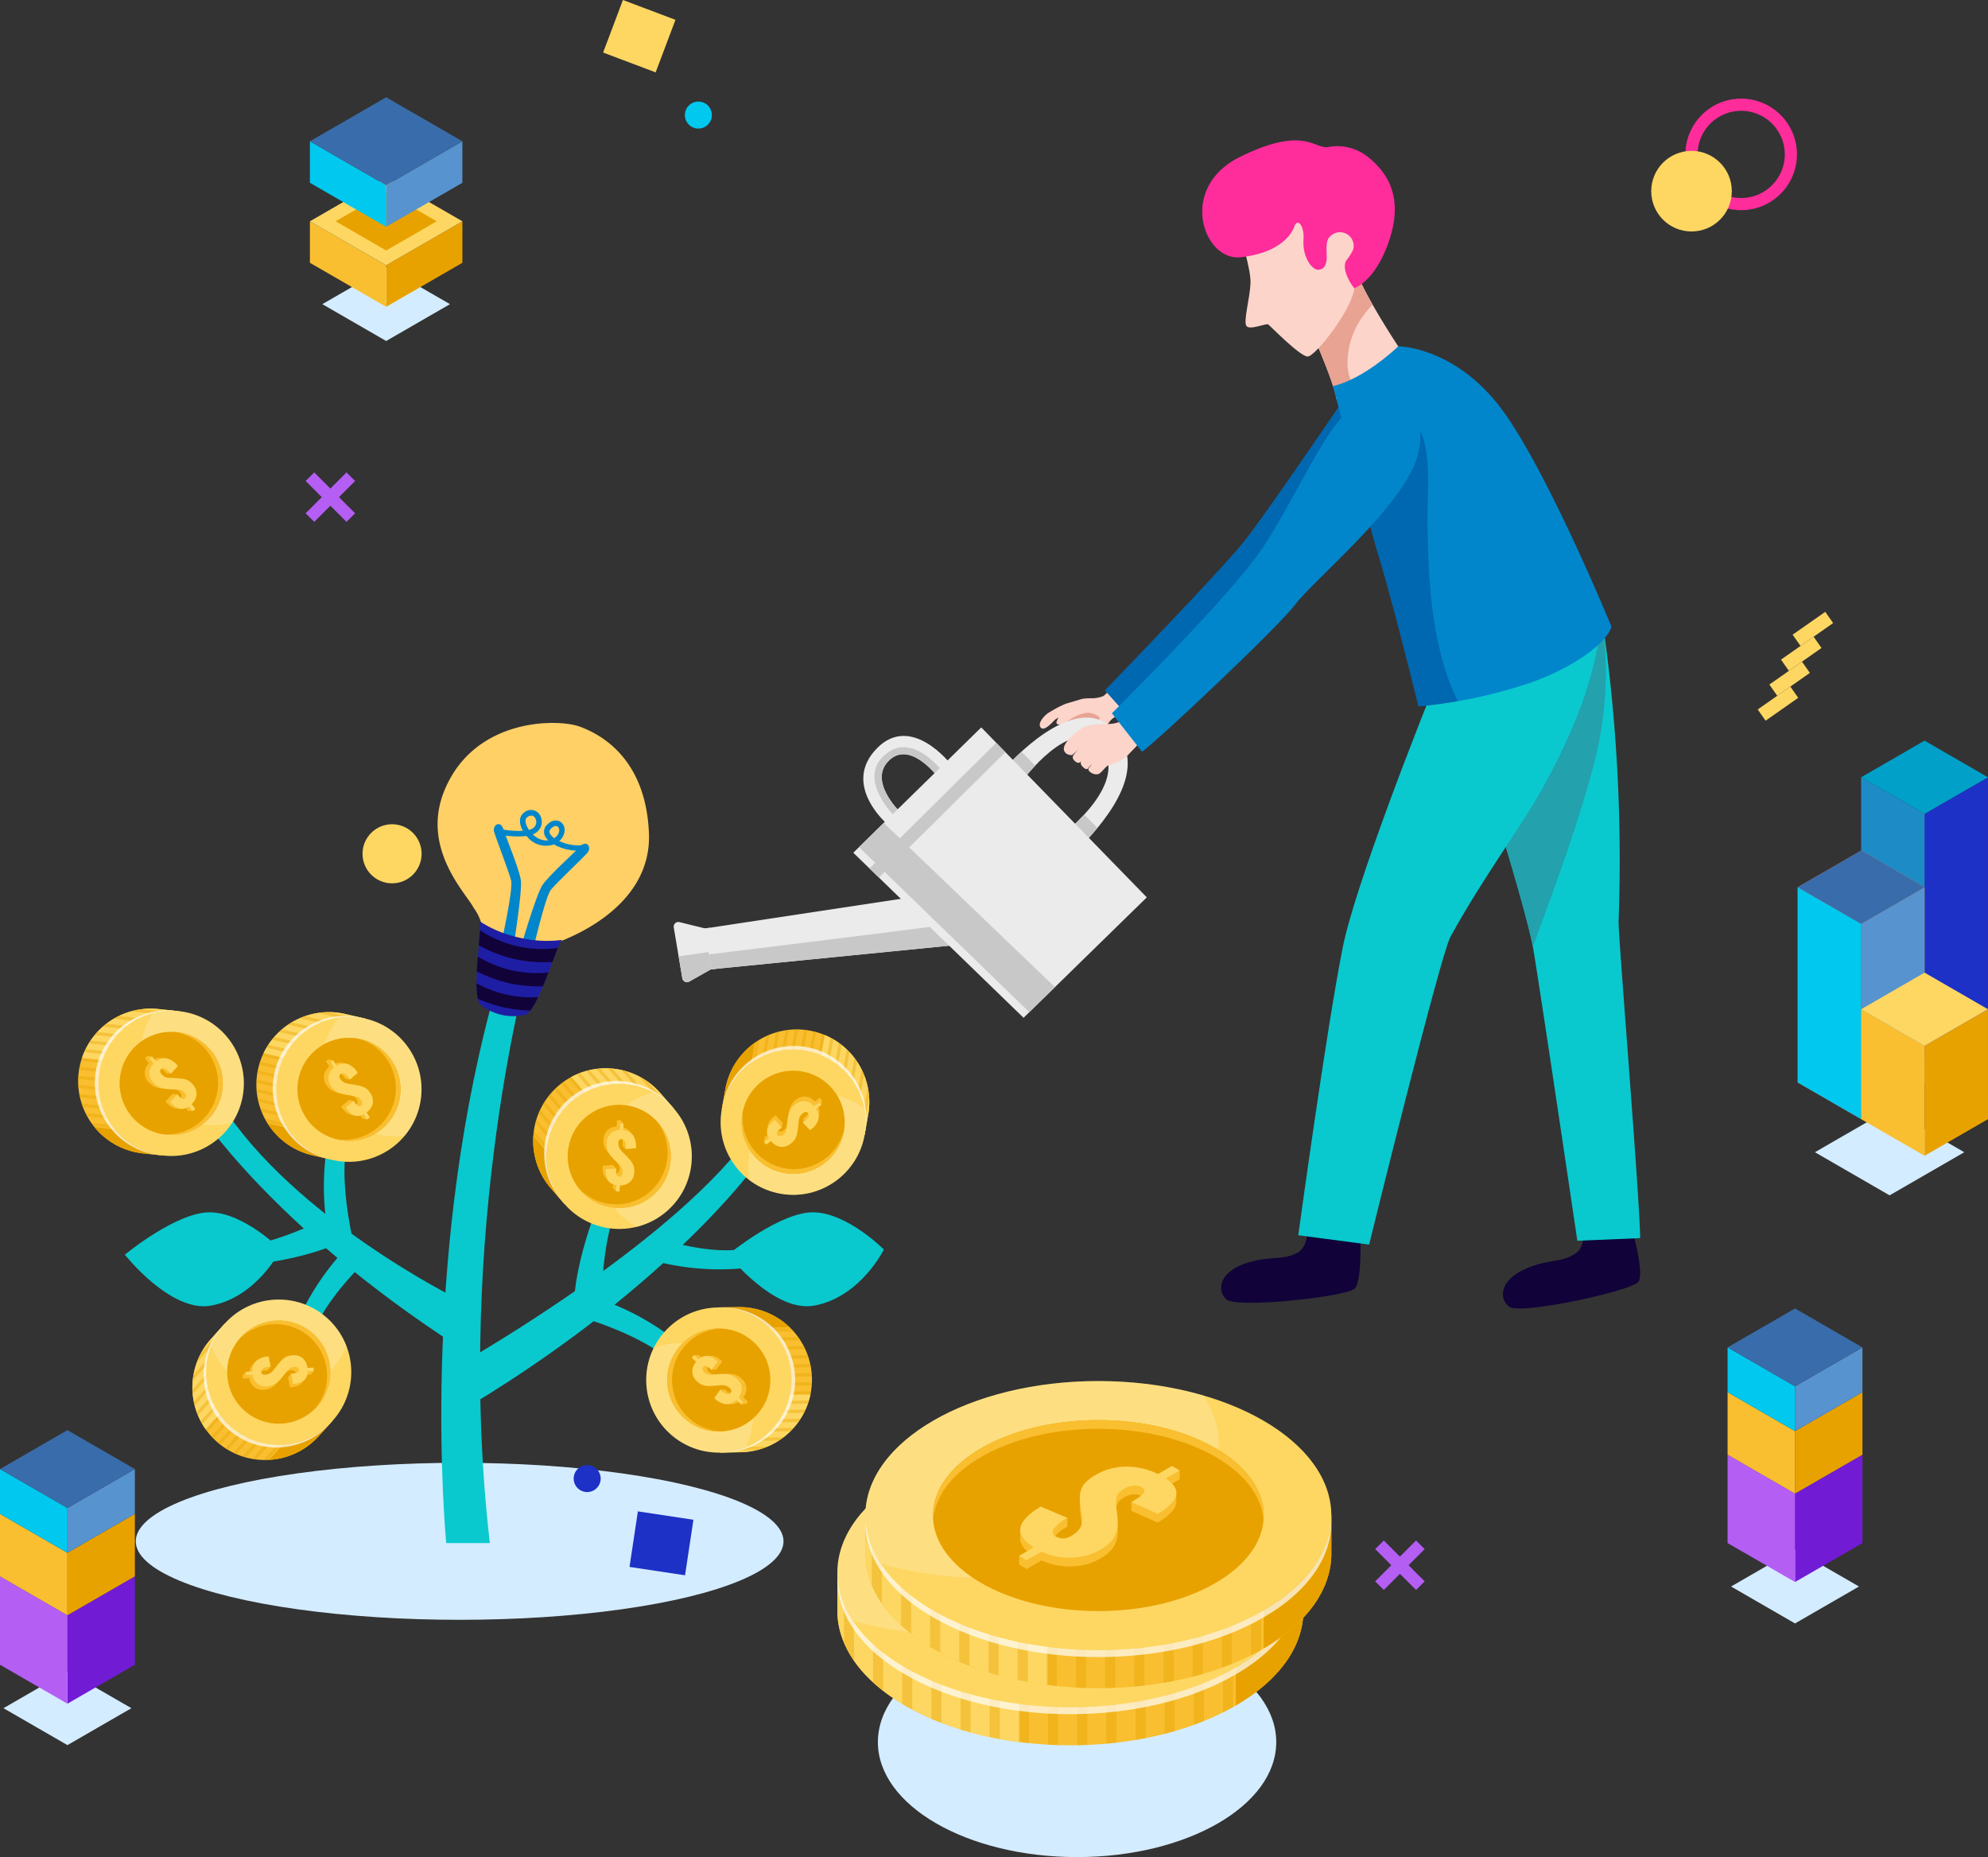 <svg xmlns="http://www.w3.org/2000/svg" width="326.809" height="305.254" viewBox="0 0 326.809 305.254">
  <rect x="0" y="0" width="326.809" height="305.254" fill="#333333" stroke="none"/>
  <g id="Group_3261" data-name="Group 3261" transform="translate(-926.306 -362.796)">
    <g id="Group_3192" data-name="Group 3192" transform="translate(670.085 300.435)">
      <ellipse id="Ellipse_11" data-name="Ellipse 11" cx="53.243" cy="12.904" rx="53.243" ry="12.904" transform="translate(278.538 302.806)" fill="#d4ecff"/>
      <g id="Group_863" data-name="Group 863" transform="translate(265 30)">
        <path id="Path_3978" data-name="Path 3978" d="M296.82,293.14l-10.514-6.07-10.514,6.07,10.514,6.07Z" fill="#d4ecff"/>
        <g id="Group_862" data-name="Group 862">
          <g id="Group_859" data-name="Group 859">
            <path id="Path_3979" data-name="Path 3979" d="M286.306,292.4V277.863l11.085-6.4V286Z" fill="#721bd5"/>
            <path id="Path_3980" data-name="Path 3980" d="M286.306,277.863l-11.085-6.4V286l11.085,6.4Z" fill="#b45ef4"/>
          </g>
          <g id="Group_860" data-name="Group 860">
            <path id="Path_3981" data-name="Path 3981" d="M286.306,277.863V267.6l11.085-6.4v10.267Z" fill="#e8a200"/>
            <path id="Path_3982" data-name="Path 3982" d="M286.306,267.6l-11.085-6.4v10.267l11.085,6.4Z" fill="#f9bf30"/>
          </g>
          <g id="Group_861" data-name="Group 861">
            <path id="Path_3983" data-name="Path 3983" d="M286.306,267.6v-7.362l11.085-6.4V261.2Z" fill="#5793ce"/>
            <path id="Path_3984" data-name="Path 3984" d="M286.306,260.234l-11.085-6.4V261.2l11.085,6.4Z" fill="#01c8ef"/>
            <path id="Path_3985" data-name="Path 3985" d="M297.391,253.835l-11.085-6.4-11.085,6.4,11.085,6.4Z" fill="#396caa"/>
          </g>
        </g>
      </g>
      <g id="Group_864" data-name="Group 864">
        <rect id="Rectangle_342" data-name="Rectangle 342" width="2.254" height="6.549" transform="matrix(-0.574, -0.819, 0.819, -0.574, 546.469, 180.823)" fill="#fdd762"/>
        <rect id="Rectangle_343" data-name="Rectangle 343" width="2.254" height="6.549" transform="matrix(-0.574, -0.819, 0.819, -0.574, 548.382, 176.727)" fill="#fdd762"/>
        <rect id="Rectangle_344" data-name="Rectangle 344" width="2.254" height="6.549" transform="matrix(-0.574, -0.819, 0.819, -0.574, 550.295, 172.63)" fill="#fdd762"/>
        <rect id="Rectangle_345" data-name="Rectangle 345" width="2.254" height="6.549" transform="matrix(-0.574, -0.819, 0.819, -0.574, 552.208, 168.534)" fill="#fdd762"/>
      </g>
      <g id="Group_869" data-name="Group 869" transform="translate(55 47)">
        <g id="Group_865" data-name="Group 865">
          <path id="Path_3986" data-name="Path 3986" d="M524.129,204.755l-12.277-7.088-12.277,7.088,12.277,7.088Z" fill="#d4ecff"/>
          <path id="Path_3987" data-name="Path 3987" d="M517.6,193.3v-44.15l10.428-6.021v44.15Z" fill="#1d31c6"/>
          <path id="Path_3988" data-name="Path 3988" d="M517.6,149.146l-10.428-6.021v44.15L517.6,193.3Z" fill="#1d8cc6"/>
          <path id="Path_3989" data-name="Path 3989" d="M528.03,143.125,517.6,137.1l-10.428,6.02,10.428,6.021Z" fill="#00a0c9"/>
        </g>
        <g id="Group_866" data-name="Group 866">
          <path id="Path_3990" data-name="Path 3990" d="M528.03,195.3,517.6,189.283V193.3l10.428,6.021Z" fill="#95d359"/>
        </g>
        <g id="Group_867" data-name="Group 867">
          <path id="Path_3991" data-name="Path 3991" d="M507.174,199.317V167.207l10.428-6.021V193.3Z" fill="#c13d1a"/>
          <path id="Path_3992" data-name="Path 3992" d="M507.174,167.207l-10.428-6.021V193.3l10.428,6.021Z" fill="#db5126"/>
          <path id="Path_3993" data-name="Path 3993" d="M517.6,161.187l-10.428-6.02-10.428,6.02,10.428,6.021Z" fill="#ef602e"/>
          <path id="Path_3994" data-name="Path 3994" d="M507.174,199.317V167.207l10.428-6.021V193.3Z" fill="#5793ce"/>
          <path id="Path_3995" data-name="Path 3995" d="M507.174,167.207l-10.428-6.021V193.3l10.428,6.021Z" fill="#01c8ef"/>
          <path id="Path_3996" data-name="Path 3996" d="M517.6,161.187l-10.428-6.02-10.428,6.02,10.428,6.021Z" fill="#396caa"/>
        </g>
        <g id="Group_868" data-name="Group 868">
          <path id="Path_3997" data-name="Path 3997" d="M517.6,205.337V187.276l10.428-6.02v18.062Z" fill="#e8a200"/>
          <path id="Path_3998" data-name="Path 3998" d="M517.6,187.276l-10.428-6.02v18.062l10.428,6.021Z" fill="#f9bf30"/>
          <path id="Path_3999" data-name="Path 3999" d="M528.03,181.255,517.6,175.235l-10.428,6.021,10.428,6.02Z" fill="#fdd762"/>
        </g>
      </g>
      <g id="Group_872" data-name="Group 872">
        <path id="Path_4000" data-name="Path 4000" d="M330.193,112.356,319.7,106.3l-10.489,6.056,10.489,6.056Z" fill="#d4ecff"/>
        <g id="Group_870" data-name="Group 870">
          <path id="Path_4001" data-name="Path 4001" d="M319.7,112.794V105.97l12.532-7.235v6.824Z" fill="#e8a200"/>
          <path id="Path_4002" data-name="Path 4002" d="M319.7,105.97l-12.532-7.235v6.824l12.532,7.235Z" fill="#f9bf30"/>
          <path id="Path_4003" data-name="Path 4003" d="M332.236,98.735,319.7,91.5l-12.532,7.235L319.7,105.97Z" fill="#fdd762"/>
          <path id="Path_4004" data-name="Path 4004" d="M328.012,98.735l-8.308-4.8-8.308,4.8,8.308,4.8Z" fill="#e8a200"/>
        </g>
        <g id="Group_871" data-name="Group 871">
          <path id="Path_4005" data-name="Path 4005" d="M319.7,99.644V92.82l12.532-7.235v6.824Z" fill="#5793ce"/>
          <path id="Path_4006" data-name="Path 4006" d="M319.7,92.82l-12.532-7.235v6.824L319.7,99.644Z" fill="#01c8ef"/>
          <path id="Path_4007" data-name="Path 4007" d="M332.236,85.585,319.7,78.349l-12.532,7.235L319.7,92.82Z" fill="#396caa"/>
        </g>
      </g>
      <g id="Group_873" data-name="Group 873">
        <rect id="Rectangle_346" data-name="Rectangle 346" width="9.5" height="2" transform="translate(482.291 322.294) rotate(-45)" fill="#b45ef4"/>
        <rect id="Rectangle_347" data-name="Rectangle 347" width="2" height="9.5" transform="translate(482.291 316.99) rotate(-44.996)" fill="#b45ef4"/>
      </g>
      <path id="Path_4008" data-name="Path 4008" d="M481.458,136.908a9.167,9.167,0,1,1,9.166-9.166A9.177,9.177,0,0,1,481.458,136.908Zm0-16.333a7.167,7.167,0,1,0,7.166,7.167A7.175,7.175,0,0,0,481.458,120.575Z" transform="translate(61 -40)" fill="#ff2c9c"/>
      <circle id="Ellipse_12" data-name="Ellipse 12" cx="6.625" cy="6.625" r="6.625" transform="translate(527.666 87.159)" fill="#fdd762"/>
      <g id="Group_874" data-name="Group 874">
        <rect id="Rectangle_348" data-name="Rectangle 348" width="9.5" height="2" transform="translate(306.465 146.729) rotate(-45)" fill="#b45ef4"/>
        <rect id="Rectangle_349" data-name="Rectangle 349" width="2" height="9.5" transform="translate(306.465 141.425) rotate(-45)" fill="#b45ef4"/>
      </g>
      <circle id="Ellipse_13" data-name="Ellipse 13" cx="4.857" cy="4.857" r="4.857" transform="translate(315.816 197.843)" fill="#fdd762"/>
      <g id="Group_876" data-name="Group 876">
        <g id="Group_875" data-name="Group 875">
          <path id="Path_4009" data-name="Path 4009" d="M350.555,305.065a2.218,2.218,0,1,1,1.862,2.524A2.218,2.218,0,0,1,350.555,305.065Z" fill="#1d31c6"/>
        </g>
        <rect id="Rectangle_350" data-name="Rectangle 350" width="9.231" height="9.231" transform="matrix(-0.989, -0.149, 0.149, -0.989, 368.837, 321.295)" fill="#1d31c6"/>
      </g>
      <g id="Group_928" data-name="Group 928">
        <g id="Group_927" data-name="Group 927">
          <path id="Path_4195" data-name="Path 4195" d="M373.1,82.057a2.217,2.217,0,1,1-1.292-2.857A2.217,2.217,0,0,1,373.1,82.057Z" fill="#01c8ef"/>
        </g>
        <rect id="Rectangle_351" data-name="Rectangle 351" width="9.231" height="9.231" transform="translate(358.624 62.361) rotate(20.659)" fill="#fdd762"/>
      </g>
      <g id="Group_3150" data-name="Group 3150" transform="translate(-19 50)">
        <path id="Path_3978-2" data-name="Path 3978" d="M296.82,293.14l-10.514-6.07-10.514,6.07,10.514,6.07Z" fill="#d4ecff"/>
        <g id="Group_862-2" data-name="Group 862">
          <g id="Group_859-2" data-name="Group 859">
            <path id="Path_3979-2" data-name="Path 3979" d="M286.306,292.4V277.863l11.085-6.4V286Z" fill="#721bd5"/>
            <path id="Path_3980-2" data-name="Path 3980" d="M286.306,277.863l-11.085-6.4V286l11.085,6.4Z" fill="#b45ef4"/>
          </g>
          <g id="Group_860-2" data-name="Group 860">
            <path id="Path_3981-2" data-name="Path 3981" d="M286.306,277.863V267.6l11.085-6.4v10.267Z" fill="#e8a200"/>
            <path id="Path_3982-2" data-name="Path 3982" d="M286.306,267.6l-11.085-6.4v10.267l11.085,6.4Z" fill="#f9bf30"/>
          </g>
          <g id="Group_861-2" data-name="Group 861">
            <path id="Path_3983-2" data-name="Path 3983" d="M286.306,267.6v-7.362l11.085-6.4V261.2Z" fill="#5793ce"/>
            <path id="Path_3984-2" data-name="Path 3984" d="M286.306,260.234l-11.085-6.4V261.2l11.085,6.4Z" fill="#01c8ef"/>
            <path id="Path_3985-2" data-name="Path 3985" d="M297.391,253.835l-11.085-6.4-11.085,6.4,11.085,6.4Z" fill="#396caa"/>
          </g>
        </g>
      </g>
      <ellipse id="Ellipse_43" data-name="Ellipse 43" cx="32.743" cy="18.904" rx="32.743" ry="18.904" transform="translate(400.538 329.806)" fill="#d4ecff"/>
      <g id="Group_3200" data-name="Group 3200" transform="translate(-54 66)">
        <g id="Group_917" data-name="Group 917">
          <path id="Path_4144" data-name="Path 4144" d="M524.486,254.87h-1.559c-1.748-3.434-4.968-6.673-9.661-9.382-14.959-8.637-39.213-8.637-54.172,0-4.693,2.71-7.912,5.948-9.66,9.383h-1.559v6.255h0c0,5.66,3.741,11.32,11.22,15.638,14.959,8.637,39.213,8.637,54.172,0,7.479-4.319,11.219-9.979,11.219-15.639h0Z" fill="#f9bf30"/>
          <path id="Path_4145" data-name="Path 4145" d="M477.873,239.54a50.781,50.781,0,0,0-18.779,5.947c-4.693,2.71-7.912,5.948-9.66,9.383h-1.559v6.255c0,5.66,3.741,11.32,11.22,15.638a50.776,50.776,0,0,0,18.778,5.948Z" fill="#fdd762"/>
          <path id="Path_4146" data-name="Path 4146" d="M513.371,276.7c7.408-4.311,11.115-9.943,11.115-15.576V254.87h-1.559a22.332,22.332,0,0,0-7.69-8.146h-1.866Z" fill="#e8a200"/>
          <g id="Group_915" data-name="Group 915" opacity="0.4">
            <path id="Path_4147" data-name="Path 4147" d="M522.514,254.142a18.255,18.255,0,0,0-1.661-2.4v18.8a18.292,18.292,0,0,0,1.661-2.408Z" fill="#e8a200"/>
            <path id="Path_4148" data-name="Path 4148" d="M459.094,245.487a30.171,30.171,0,0,0-5.35,3.886v23.512c.521.478,1.071.949,1.662,1.408V248.809h3.132v27.615c.187.113.365.228.557.339.361.209.732.407,1.1.606v-28.56h3.132v30.065q.819.354,1.662.678V248.809h3.132v31.823q.822.255,1.661.483V248.809h3.132v33.063q.825.176,1.662.328V248.809h3.131V282.69q.828.108,1.662.2V248.809h3.132v34.33c.553.031,1.107.052,1.661.069v-34.4H487.3v34.417q.832-.014,1.662-.049V248.809h3.132v34.164c.555-.05,1.109-.1,1.661-.169V248.809h3.132v33.553q.837-.139,1.662-.3V248.809h3.132V281.35q.839-.215,1.661-.452V248.809h3.132v31.072q.843-.3,1.662-.636V248.809h3.132v29.023c.564-.284,1.119-.576,1.661-.882V248.809h3.132v26.154c.586-.421,1.137-.853,1.662-1.292V248.809H518a31.064,31.064,0,0,0-4.732-3.321,46.069,46.069,0,0,0-11.754-4.628H470.847A46.1,46.1,0,0,0,459.094,245.487Z" fill="#e8a200"/>
            <path id="Path_4149" data-name="Path 4149" d="M450.612,252.931a17.07,17.07,0,0,0-1.178,1.939h-.483v11.466a16.448,16.448,0,0,0,1.661,3.007Z" fill="#e8a200"/>
          </g>
          <ellipse id="Ellipse_36" data-name="Ellipse 36" cx="38.305" cy="22.115" rx="38.305" ry="22.115" transform="translate(447.875 232.755)" fill="#fdd762"/>
          <path id="Path_4150" data-name="Path 4150" d="M494.762,258.649c11.012-6.357,13.906-15.622,8.7-23.514-14.371-4.2-32.364-2.836-44.372,4.1-11.012,6.358-13.906,15.622-8.7,23.515C464.761,266.944,482.754,265.582,494.762,258.649Z" fill="#fff" opacity="0.2"/>
          <path id="Path_4151" data-name="Path 4151" d="M513.267,270.508c-14.959,8.637-39.213,8.637-54.172,0-7.228-4.174-10.953-9.6-11.2-15.068-.26,5.848,3.465,11.745,11.2,16.208,14.959,8.637,39.213,8.637,54.172,0,7.73-4.464,11.455-10.36,11.195-16.208C524.219,260.909,520.495,266.335,513.267,270.508Z" fill="#fff" opacity="0.7"/>
          <ellipse id="Ellipse_37" data-name="Ellipse 37" cx="27.19" cy="15.698" rx="27.19" ry="15.698" transform="translate(458.99 239.172)" fill="#e8a200"/>
          <path id="Path_4152" data-name="Path 4152" d="M466.954,245.2c10.618-6.13,27.834-6.13,38.453,0,4.993,2.883,7.637,6.608,7.934,10.384.335-4.254-2.309-8.57-7.934-11.818-10.619-6.13-27.835-6.131-38.453,0-5.625,3.247-8.268,7.563-7.934,11.816C459.317,251.811,461.961,248.086,466.954,245.2Z" fill="#f9bf30"/>
          <path id="Path_4153" data-name="Path 4153" d="M499.552,247.457l-2.107.6.6.238-2.058,1.188a11.6,11.6,0,0,0-5.218-1.219,9.967,9.967,0,0,0-5.024,1.359,7.786,7.786,0,0,0-1.517,1.1,3.246,3.246,0,0,0-.813,1.162,3.909,3.909,0,0,0-.266,1.114,6.187,6.187,0,0,0,.047,1.206l.244,1.919a5.757,5.757,0,0,1,.048,1.345,2.408,2.408,0,0,1-.455,1.09,3.679,3.679,0,0,1-1.207,1.033,2.463,2.463,0,0,1-2.585.189q-.861-.5-.437-1.24a6.689,6.689,0,0,1,2.294-1.85v-1.44l-1.8.676-2.592-1.1a8.388,8.388,0,0,0-3.071,2.759l-.3-.332v1.411h.006c.009.969.748,1.925,2.233,2.865l-1.024.592-1.391-.637v1.44l1.249.721,2.439-1.408a10.639,10.639,0,0,0,4.933.984,9.807,9.807,0,0,0,4.654-1.25,7.853,7.853,0,0,0,1.65-1.226,3.966,3.966,0,0,0,.916-1.335,5.014,5.014,0,0,0,.34-1.317,7.026,7.026,0,0,0-.006-1.4l-.206-1.857q-.05-.561-.049-.813a3.79,3.79,0,0,1,.091-.7,1.623,1.623,0,0,1,.419-.8,3.862,3.862,0,0,1,.9-.68,3.655,3.655,0,0,1,1.383-.441,2.226,2.226,0,0,1,1.383.231,1.292,1.292,0,0,1,.431.333.4.4,0,0,1,.076.241l-2.145.446v1.44l4.345,1.933q.532-.336.952-.627a9.062,9.062,0,0,0,.875-.7,5.154,5.154,0,0,0,.727-.784,2.788,2.788,0,0,0,.413-.848,1.92,1.92,0,0,0,.071-.43l.005-.005v-.022a.133.133,0,0,1,0-.02v-1.473l-.554.115c-.008-.01-.011-.019-.019-.029a5.155,5.155,0,0,0-1.16-.991l2.28-1.317Z" fill="#f9bf30"/>
          <g id="Group_916" data-name="Group 916">
            <path id="Path_4154" data-name="Path 4154" d="M473.161,261.49l2.415-1.395q-2.477-1.569-2.215-3.191t3.343-3.513l4.393,1.863a6.7,6.7,0,0,0-2.294,1.85q-.425.742.437,1.24a2.461,2.461,0,0,0,2.585-.189,3.679,3.679,0,0,0,1.207-1.033,2.408,2.408,0,0,0,.455-1.09,5.759,5.759,0,0,0-.048-1.345l-.244-1.919a6.184,6.184,0,0,1-.047-1.206,3.909,3.909,0,0,1,.266-1.114,3.254,3.254,0,0,1,.813-1.162,7.786,7.786,0,0,1,1.517-1.1,9.977,9.977,0,0,1,5.024-1.359,11.609,11.609,0,0,1,5.218,1.219l2.293-1.324,1.273.735-2.28,1.318a5.13,5.13,0,0,1,1.16.991,2.5,2.5,0,0,1,.527.949,1.731,1.731,0,0,1-.03.915,2.794,2.794,0,0,1-.413.847,5.154,5.154,0,0,1-.727.784,9.062,9.062,0,0,1-.875.7q-.418.291-.952.627l-4.345-1.933q.5-.3.814-.505c.21-.135.424-.285.642-.448a2.644,2.644,0,0,0,.474-.428,1.153,1.153,0,0,0,.206-.378.391.391,0,0,0-.067-.368,1.291,1.291,0,0,0-.431-.333,2.226,2.226,0,0,0-1.383-.231,3.655,3.655,0,0,0-1.383.441,3.862,3.862,0,0,0-.9.68,1.632,1.632,0,0,0-.419.8,3.79,3.79,0,0,0-.091.7c0,.168.016.44.049.813l.206,1.857a7.026,7.026,0,0,1,.006,1.4,5.015,5.015,0,0,1-.34,1.317,3.966,3.966,0,0,1-.916,1.335,7.853,7.853,0,0,1-1.65,1.226,9.785,9.785,0,0,1-4.654,1.25,10.639,10.639,0,0,1-4.933-.984l-2.439,1.408Z" fill="#fdd762"/>
          </g>
        </g>
        <g id="Group_920" data-name="Group 920">
          <path id="Path_4155" data-name="Path 4155" d="M529.083,245.482h-1.559c-1.748-3.435-4.967-6.673-9.661-9.382-14.959-8.637-39.212-8.637-54.171,0-4.694,2.71-7.913,5.948-9.661,9.383h-1.558v6.255h0c0,5.66,3.74,11.32,11.219,15.638,14.96,8.637,39.213,8.637,54.172,0,7.48-4.319,11.219-9.979,11.219-15.639h0Z" fill="#f9bf30"/>
          <path id="Path_4156" data-name="Path 4156" d="M482.47,230.152a50.77,50.77,0,0,0-18.778,5.947c-4.694,2.71-7.913,5.948-9.661,9.383h-1.558v6.255c0,5.66,3.74,11.32,11.219,15.638a50.776,50.776,0,0,0,18.778,5.948Z" fill="#fdd762"/>
          <path id="Path_4157" data-name="Path 4157" d="M517.968,267.313c7.408-4.311,11.115-9.943,11.115-15.576v-6.255h-1.559a22.332,22.332,0,0,0-7.69-8.146h-1.866Z" fill="#e8a200"/>
          <g id="Group_918" data-name="Group 918" opacity="0.4">
            <path id="Path_4158" data-name="Path 4158" d="M527.112,244.754a18.436,18.436,0,0,0-1.662-2.4v18.8a18.3,18.3,0,0,0,1.662-2.408Z" fill="#e8a200"/>
            <path id="Path_4159" data-name="Path 4159" d="M463.692,236.1a30.218,30.218,0,0,0-5.351,3.886V263.5c.522.478,1.071.949,1.662,1.408V239.421h3.132v27.615c.187.113.366.228.557.339.362.208.733.407,1.1.606v-28.56h3.132v30.065q.819.354,1.662.678V239.421h3.132v31.823q.822.255,1.661.483V239.421h3.132v33.063q.826.176,1.662.328V239.421h3.132V273.3q.828.108,1.661.2V239.421H487.1v34.33c.553.031,1.107.052,1.662.069v-34.4H491.9v34.417q.831-.014,1.661-.049V239.421h3.132v34.164c.556-.05,1.11-.1,1.662-.169V239.421h3.132v33.553q.836-.139,1.661-.3V239.421h3.132v32.541q.838-.213,1.662-.453V239.421h3.132v31.072q.842-.3,1.661-.636V239.421h3.132v29.023c.565-.284,1.12-.576,1.662-.882V239.421h3.131v26.153c.587-.42,1.137-.852,1.662-1.291V239.421h.277a31.064,31.064,0,0,0-4.732-3.321,46.04,46.04,0,0,0-11.754-4.628H475.444A46.09,46.09,0,0,0,463.692,236.1Z" fill="#e8a200"/>
            <path id="Path_4160" data-name="Path 4160" d="M455.209,243.543a17.217,17.217,0,0,0-1.178,1.939h-.483v11.466a16.444,16.444,0,0,0,1.661,3.007Z" fill="#e8a200"/>
          </g>
          <ellipse id="Ellipse_38" data-name="Ellipse 38" cx="38.305" cy="22.115" rx="38.305" ry="22.115" transform="translate(452.473 223.367)" fill="#fdd762"/>
          <path id="Path_4161" data-name="Path 4161" d="M499.359,249.261c11.012-6.358,13.906-15.622,8.7-23.514-14.371-4.2-32.365-2.836-44.372,4.1-11.013,6.358-13.907,15.622-8.7,23.515C469.358,257.556,487.351,256.194,499.359,249.261Z" fill="#fff" opacity="0.2"/>
          <path id="Path_4162" data-name="Path 4162" d="M517.864,261.121c-14.959,8.636-39.212,8.636-54.172,0-7.228-4.174-10.953-9.6-11.2-15.068-.259,5.848,3.465,11.745,11.2,16.208,14.96,8.637,39.213,8.637,54.172,0,7.73-4.464,11.455-10.36,11.2-16.208C528.816,251.521,525.092,256.947,517.864,261.121Z" fill="#fff" opacity="0.7"/>
          <ellipse id="Ellipse_39" data-name="Ellipse 39" cx="27.19" cy="15.698" rx="27.19" ry="15.698" transform="translate(463.588 229.784)" fill="#e8a200"/>
          <path id="Path_4163" data-name="Path 4163" d="M471.551,235.815c10.618-6.13,27.834-6.13,38.453,0,4.994,2.884,7.637,6.609,7.934,10.385.335-4.253-2.309-8.57-7.934-11.818-10.619-6.131-27.835-6.131-38.453,0-5.624,3.247-8.268,7.563-7.934,11.816C463.915,242.423,466.558,238.7,471.551,235.815Z" fill="#f9bf30"/>
          <path id="Path_4164" data-name="Path 4164" d="M504.15,238.069l-2.108.6.6.238-2.058,1.188a11.623,11.623,0,0,0-5.218-1.22,9.981,9.981,0,0,0-5.024,1.36,7.744,7.744,0,0,0-1.516,1.1,3.237,3.237,0,0,0-.814,1.162,3.945,3.945,0,0,0-.266,1.114,6.35,6.35,0,0,0,.047,1.206l.244,1.919a5.767,5.767,0,0,1,.049,1.345,2.421,2.421,0,0,1-.456,1.09,3.679,3.679,0,0,1-1.207,1.033,2.459,2.459,0,0,1-2.584.189q-.863-.5-.438-1.24a6.7,6.7,0,0,1,2.294-1.85v-1.44l-1.8.676-2.591-1.1a8.392,8.392,0,0,0-3.072,2.759l-.3-.332v1.412h.006c.009.969.748,1.924,2.233,2.865l-1.024.592-1.391-.637v1.44l1.249.721,2.439-1.408a10.643,10.643,0,0,0,4.934.984,9.807,9.807,0,0,0,4.653-1.25,7.862,7.862,0,0,0,1.651-1.226,3.962,3.962,0,0,0,.915-1.335,5.014,5.014,0,0,0,.34-1.317,7.1,7.1,0,0,0-.005-1.4l-.207-1.857c-.032-.374-.049-.645-.048-.813a3.629,3.629,0,0,1,.091-.7,1.63,1.63,0,0,1,.418-.8,3.906,3.906,0,0,1,.9-.68,3.637,3.637,0,0,1,1.384-.441,2.224,2.224,0,0,1,1.382.231,1.279,1.279,0,0,1,.431.333.4.4,0,0,1,.076.241l-2.144.446v1.44l4.344,1.933q.533-.336.952-.627a9.058,9.058,0,0,0,.875-.7,5.155,5.155,0,0,0,.727-.784,2.765,2.765,0,0,0,.413-.848,1.813,1.813,0,0,0,.071-.43l.005-.005v-1.515l-.553.115c-.008-.01-.012-.019-.02-.028a5.157,5.157,0,0,0-1.16-.992l2.281-1.317Z" fill="#f9bf30"/>
          <g id="Group_919" data-name="Group 919">
            <path id="Path_4165" data-name="Path 4165" d="M477.758,252.1l2.415-1.4q-2.477-1.569-2.215-3.191T481.3,244l4.392,1.863a6.711,6.711,0,0,0-2.294,1.85q-.424.742.438,1.24a2.459,2.459,0,0,0,2.584-.189,3.679,3.679,0,0,0,1.207-1.033,2.421,2.421,0,0,0,.456-1.09,5.767,5.767,0,0,0-.049-1.345l-.244-1.919a6.347,6.347,0,0,1-.047-1.206,3.945,3.945,0,0,1,.266-1.114,3.246,3.246,0,0,1,.814-1.162,7.744,7.744,0,0,1,1.516-1.1,9.98,9.98,0,0,1,5.024-1.359,11.609,11.609,0,0,1,5.218,1.219l2.293-1.324,1.274.735-2.281,1.317a5.156,5.156,0,0,1,1.16.992,2.482,2.482,0,0,1,.527.949,1.727,1.727,0,0,1-.03.914,2.765,2.765,0,0,1-.413.848,5.155,5.155,0,0,1-.727.784,9.058,9.058,0,0,1-.875.7q-.418.291-.952.627l-4.344-1.933q.5-.3.813-.505c.21-.135.424-.285.643-.448a2.668,2.668,0,0,0,.473-.428,1.154,1.154,0,0,0,.206-.378.391.391,0,0,0-.067-.368,1.291,1.291,0,0,0-.431-.333,2.224,2.224,0,0,0-1.382-.231,3.654,3.654,0,0,0-1.384.441,3.906,3.906,0,0,0-.9.68,1.63,1.63,0,0,0-.418.8,3.629,3.629,0,0,0-.091.7c0,.168.016.44.048.813l.207,1.857a7.1,7.1,0,0,1,.005,1.4,5.03,5.03,0,0,1-.34,1.318,3.969,3.969,0,0,1-.915,1.334,7.862,7.862,0,0,1-1.651,1.226,9.807,9.807,0,0,1-4.653,1.251,10.657,10.657,0,0,1-4.934-.985l-2.439,1.408Z" fill="#fdd762"/>
          </g>
        </g>
      </g>
    </g>
    <g id="Group_3191" data-name="Group 3191" transform="translate(672.863 64.802)">
      <g id="Group_3186" data-name="Group 3186" transform="translate(309.596 321.073)">
        <g id="Group_3181" data-name="Group 3181" transform="translate(-37.495 95.752)">
          <path id="Path_4213" data-name="Path 4213" d="M333.7,490.046c-5.986-51.672,6.642-96.273,6.642-96.273h-4.152c-13.414,43.1-10.405,87.763-9.668,96.273Z" transform="translate(-271.83 -355.236)" fill="#09c9ce"/>
          <path id="Path_4214" data-name="Path 4214" d="M354.658,441.9v-7.759s-26.878-13.255-38.85-32.069l-3.911,1.1S323.872,421.982,354.658,441.9Z" transform="translate(-298.114 -339.462)" fill="#09c9ce"/>
          <path id="Path_4215" data-name="Path 4215" d="M326.361,448.408V440.6s32.516-18.19,47.036-35.922l2.26,3.142S360.664,428.37,326.361,448.408Z" transform="translate(-270.609 -334.498)" fill="#09c9ce"/>
          <path id="Path_4216" data-name="Path 4216" d="M320.4,403.163a41.67,41.67,0,0,0-.731,17.346l4.765,4.277s-3.665-13.072-.978-20.648Z" transform="translate(-284.5 -337.379)" fill="#09c9ce"/>
          <path id="Path_4217" data-name="Path 4217" d="M353.888,411.322c-4.445.955-10.37-.334-14.682-1.634l-.041.041a9.487,9.487,0,0,1-1.837,3.285,41.81,41.81,0,0,0,17.137,1.462Z" transform="translate(-249.754 -324.971)" fill="#09c9ce"/>
          <path id="Path_4218" data-name="Path 4218" d="M353.678,422.391a41.707,41.707,0,0,0-14.752-9.163l-6.064,2.049s13.188,3.229,18.463,9.294Z" transform="translate(-258.247 -318.24)" fill="#09c9ce"/>
          <path id="Path_4219" data-name="Path 4219" d="M325.942,410.322a42.2,42.2,0,0,0-8.667,13.928l3.064.952c1.32-4.77,5.806-9.86,9.062-13.072A7.736,7.736,0,0,1,325.942,410.322Z" transform="translate(-287.887 -323.766)" fill="#09c9ce"/>
          <path id="Path_4220" data-name="Path 4220" d="M312.334,416.56s13.379-.337,21.643-4.1l-2.69-3.758s-10.73,5.487-18.724,4.663Z" transform="translate(-297.283 -326.852)" fill="#09c9ce"/>
          <path id="Path_4221" data-name="Path 4221" d="M339.217,406.067s-5.667,12.126-5.98,21.2l4.564-.731s-.125-12.048,4.178-18.837Z" transform="translate(-257.533 -331.857)" fill="#09c9ce"/>
          <g id="Group_3156" data-name="Group 3156" transform="translate(53.281)">
            <path id="Path_4222" data-name="Path 4222" d="M331.471,410.945a7.549,7.549,0,0,1,1.2,2.411,12.723,12.723,0,0,1-.075,2.405l12.158,2.751c.339-1.149.673-1.982.989-2.13,1.175-.554,15.019-5.5,14.505-17.781s-7.875-16.232-11.409-17.517-17.146-1.5-22.145,10.35C322.615,401.109,330.267,408.54,331.471,410.945Z" transform="translate(-325.509 -380.492)" fill="#ffd066"/>
            <g id="Group_3154" data-name="Group 3154" transform="translate(9.246 14.314)">
              <g id="Group_3153" data-name="Group 3153">
                <path id="Path_4223" data-name="Path 4223" d="M329.8,406.361s2.121-9.378,1.735-10.872-2.481-6.894-2.794-8,1.044-2.008,1.555-.357c.438,1.41,2.542,6.384,2.832,8.287s-1.352,11.885-1.352,11.885Z" transform="translate(-328.696 -383.911)" fill="#0186cb"/>
                <path id="Path_4224" data-name="Path 4224" d="M332.3,405.422s2.118-9.378,3.108-10.562,5.208-5.156,5.969-6.024-.081-2.263-1.254-.992c-1,1.088-5.04,4.672-6.12,6.265s-3.894,11.311-3.894,11.311Z" transform="translate(-326.001 -381.796)" fill="#0186cb"/>
                <g id="Group_3152" data-name="Group 3152" transform="translate(0.882)">
                  <path id="Path_4225" data-name="Path 4225" d="M343.041,392.026a8.164,8.164,0,0,1-5.069-.955l-.049.023a3.951,3.951,0,0,1-4.416-1.4,15.126,15.126,0,0,1-4.506-.238l.2-.9a15.207,15.207,0,0,0,3.7.287c-.7-1.222-.653-2.356.139-2.96a1.723,1.723,0,0,1,2.49.136,2.15,2.15,0,0,1-.232,2.936,2.51,2.51,0,0,1-.769.47,3.214,3.214,0,0,0,2.553,1,2.529,2.529,0,0,1-.557-.728,1.59,1.59,0,0,1,.519-2,1.7,1.7,0,0,1,1.851-.435,1.6,1.6,0,0,1,.856,1.541,2.4,2.4,0,0,1-.894,1.709,7.154,7.154,0,0,0,4.045.659Zm-5.031-3.914a1.54,1.54,0,0,0-.386.258c-.456.4-.392.705-.287.923a2.136,2.136,0,0,0,.7.749,1.606,1.606,0,0,0,.827-1.239.736.736,0,0,0-.357-.714A.6.6,0,0,0,338.01,388.112Zm-4.115.583a1.818,1.818,0,0,0,.783-.386,1.229,1.229,0,0,0,.148-1.686c-.31-.369-.76-.372-1.233-.009s-.226,1.2.128,1.8C333.773,388.513,333.834,388.605,333.9,388.7Z" transform="translate(-329 -385.425)" fill="#0186cb"/>
                </g>
              </g>
            </g>
            <g id="Group_3155" data-name="Group 3155" transform="translate(6.408 32.586)">
              <path id="Path_4226" data-name="Path 4226" d="M334.725,394.424a19.567,19.567,0,0,1-6.532-2.7c.023.078.052.154.07.229.247,1.039-.946,8.946-.4,12.225a2.389,2.389,0,0,0,.467,1.242,8.65,8.65,0,0,0,7.44,1.683,2.417,2.417,0,0,0,.957-.92c1.9-2.727,4.228-10.376,4.9-11.209.049-.061.107-.119.16-.177A19.57,19.57,0,0,1,334.725,394.424Z" transform="translate(-327.718 -391.722)" fill="#1e1ea4"/>
              <path id="Path_4227" data-name="Path 4227" d="M333.695,396.958a22.227,22.227,0,0,0,6.253.488c.337-.894.641-1.7.891-2.313a18.516,18.516,0,0,1-12.8-2.9c-.038.662-.11,1.52-.191,2.472A22.34,22.34,0,0,0,333.695,396.958Z" transform="translate(-327.482 -390.743)" fill="#110239"/>
              <path id="Path_4228" data-name="Path 4228" d="M333,398.1a23.509,23.509,0,0,0,5.583.525c.31-.746.618-1.52.908-2.278a18.5,18.5,0,0,1-11.6-2.623c-.061.812-.119,1.639-.157,2.449A23.48,23.48,0,0,0,333,398.1Z" transform="translate(-327.684 -387.915)" fill="#110239"/>
              <path id="Path_4229" data-name="Path 4229" d="M327.718,395.237a14.79,14.79,0,0,0,.145,2.255c.015.1.035.189.055.279a21.836,21.836,0,0,0,8.638,1.953c.055-.072.113-.145.171-.226a14.739,14.739,0,0,0,1.1-1.973A18.555,18.555,0,0,1,327.718,395.237Z" transform="translate(-327.718 -385.038)" fill="#110239"/>
            </g>
          </g>
          <path id="Path_4248" data-name="Path 4248" d="M333.4,414.331s-5.882-5.931-11.441-6.114-14.172,6.964-14.172,6.964,7.565,9.59,14.172,8.368C329.58,422.145,333.4,414.331,333.4,414.331Z" transform="translate(-305.92 -327.775)" fill="#09c9ce"/>
          <path id="Path_4249" data-name="Path 4249" d="M367.578,414.331s-5.882-5.931-11.438-6.114-14.175,6.964-14.175,6.964,7.565,9.59,14.175,8.368C363.753,422.145,367.578,414.331,367.578,414.331Z" transform="translate(-240.936 -327.775)" fill="#09c9ce"/>
          <g id="Group_3193" data-name="Group 3193" transform="translate(424.85 -51.855) rotate(139)">
            <path id="Path_4088" data-name="Path 4088" d="M350.584,134.161H350.1a11.931,11.931,0,0,0-22.888,0h-.485v3.376h0a11.929,11.929,0,1,0,23.858,0h0Z" transform="translate(0 -2.879)" fill="#f9bf30"/>
            <path id="Path_4089" data-name="Path 4089" d="M336.067,126.132a11.931,11.931,0,0,0-8.857,8.274h-.485v3.376a11.929,11.929,0,0,0,9.342,11.65Z" transform="translate(0 -3.123)" fill="#fdd762"/>
            <path id="Path_4090" data-name="Path 4090" d="M392.22,149.494a11.9,11.9,0,0,0,3.462-8.406v-3.376H395.2a11.86,11.86,0,0,0-2.395-4.4h-.581Z" transform="translate(-45.098 -6.43)" fill="#e8a200"/>
            <g id="Group_898" data-name="Group 898" transform="translate(327.06 123.72)" opacity="0.4">
              <path id="Path_4091" data-name="Path 4091" d="M400.22,139.627a11.936,11.936,0,0,0-.518-1.3v10.145a11.875,11.875,0,0,0,.518-1.3Z" transform="translate(-377.31 -132.458)" fill="#e8a200"/>
              <path id="Path_4092" data-name="Path 4092" d="M334.259,129.949a11.965,11.965,0,0,0-1.666,2.1v12.69c.163.258.334.512.518.76V131.742h.975v14.9c.058.061.114.123.174.183.112.112.228.22.344.327V131.742h.975v16.226c.17.127.343.249.518.366V131.742h.975v17.175q.256.137.517.261V131.742h.975v17.844q.257.095.518.177V131.742h.975v18.286q.258.058.517.105V131.742h.975V150.27c.172.016.345.028.518.037V131.742h.975v18.574c.173,0,.345-.014.517-.026V131.742h.975V150.18c.173-.027.346-.057.518-.092V131.742h.975V149.85c.173-.05.346-.105.517-.164V131.742h.975V149.3q.261-.115.518-.244V131.742h.975v16.77q.262-.164.517-.343V131.742h.975V147.4q.264-.229.518-.475V131.742H352v14.115c.182-.227.354-.46.517-.7V131.742h.087a11.943,11.943,0,0,0-5.135-4.291h-9.55A11.89,11.89,0,0,0,334.259,129.949Z" transform="translate(-331.1 -127.451)" fill="#e8a200"/>
              <path id="Path_4093" data-name="Path 4093" d="M328.318,139.522c-.137.345-.263.693-.367,1.047h-.15v6.188a11.864,11.864,0,0,0,.518,1.622Z" transform="translate(-327.8 -133.007)" fill="#e8a200"/>
            </g>
            <ellipse id="Ellipse_27" data-name="Ellipse 27" cx="11.929" cy="11.936" rx="11.929" ry="11.936" transform="translate(326.725 119.346)" fill="#fdd762"/>
            <path id="Path_4094" data-name="Path 4094" d="M341.332,133.324a11.941,11.941,0,0,0,2.711-12.691,11.931,11.931,0,0,0-16.53,14.9A11.926,11.926,0,0,0,341.332,133.324Z" transform="translate(-0.006 -0.002)" fill="#fff" opacity="0.2"/>
            <path id="Path_4095" data-name="Path 4095" d="M347.1,150.164a11.926,11.926,0,0,1-20.357-8.133,11.926,11.926,0,1,0,23.844,0A11.894,11.894,0,0,1,347.1,150.164Z" transform="translate(-0.007 -10.442)" fill="#fff" opacity="0.7"/>
            <ellipse id="Ellipse_28" data-name="Ellipse 28" cx="8.468" cy="8.472" rx="8.468" ry="8.472" transform="translate(330.186 122.81)" fill="#e8a200"/>
            <path id="Path_4096" data-name="Path 4096" d="M340.321,129.019a8.467,8.467,0,0,1,14.446,5.6,8.468,8.468,0,1,0-16.917,0A8.444,8.444,0,0,1,340.321,129.019Z" transform="translate(-7.654 -2.954)" fill="#f9bf30"/>
            <path id="Path_4097" data-name="Path 4097" d="M360.229,134.049l-.657.325.187.128-.641.642a2.46,2.46,0,0,0-1.625-.658,2.216,2.216,0,0,0-1.565.733,3.085,3.085,0,0,0-.472.594,2.077,2.077,0,0,0-.254.627,3.468,3.468,0,0,0-.083.6,5.919,5.919,0,0,0,.015.651l.076,1.035a5.382,5.382,0,0,1,.015.726,1.914,1.914,0,0,1-.142.588,1.665,1.665,0,0,1-.376.558q-.454.453-.8.1a.608.608,0,0,1-.136-.669,2.942,2.942,0,0,1,.714-1v-.777l-.561.365-.807-.593a3.981,3.981,0,0,0-.957,1.489l-.092-.18v.762h0a2.321,2.321,0,0,0,.7,1.547l-.319.319-.433-.344v.777l.389.39.76-.76a2.15,2.15,0,0,0,2.986-.144,3.173,3.173,0,0,0,.514-.661,2.588,2.588,0,0,0,.285-.721,4.408,4.408,0,0,0,.106-.711,6.627,6.627,0,0,0,0-.755l-.064-1c-.01-.2-.015-.348-.015-.438a3.4,3.4,0,0,1,.028-.38,1.2,1.2,0,0,1,.13-.433,1.6,1.6,0,0,1,.28-.366.855.855,0,0,1,.431-.239.453.453,0,0,1,.431.125.534.534,0,0,1,.134.18.327.327,0,0,1,.024.13l-.668.241v.777l1.353,1.044c.111-.121.21-.234.3-.338a3.943,3.943,0,0,0,.273-.378,2.807,2.807,0,0,0,.226-.424,2.089,2.089,0,0,0,.129-.457,1.665,1.665,0,0,0,.022-.232l0,0v-.818l-.172.062s0-.01-.006-.015a2.318,2.318,0,0,0-.361-.535l.71-.711Z" transform="translate(-17.411 -6.768)" fill="#f9bf30"/>
            <g id="Group_899" data-name="Group 899" transform="translate(334.599 126.885)">
              <path id="Path_4098" data-name="Path 4098" d="M352.01,141.284l.752-.752a2.235,2.235,0,0,1-.69-1.722,3.376,3.376,0,0,1,1.041-1.9l1.368,1.005a2.942,2.942,0,0,0-.714,1,.608.608,0,0,0,.136.669q.351.353.8-.1a1.668,1.668,0,0,0,.376-.558,1.921,1.921,0,0,0,.142-.588,5.372,5.372,0,0,0-.015-.726l-.076-1.036a5.919,5.919,0,0,1-.015-.651,3.468,3.468,0,0,1,.083-.6,2.077,2.077,0,0,1,.254-.627,3.085,3.085,0,0,1,.472-.594,2.216,2.216,0,0,1,1.565-.733,2.46,2.46,0,0,1,1.625.658l.714-.715.4.4-.71.711a2.318,2.318,0,0,1,.361.535,1.806,1.806,0,0,1,.164.512,1.609,1.609,0,0,1-.01.494,2.094,2.094,0,0,1-.129.458,2.828,2.828,0,0,1-.226.423,3.937,3.937,0,0,1-.273.378c-.087.1-.186.217-.3.338l-1.353-1.044q.155-.163.253-.272t.2-.242a1.266,1.266,0,0,0,.147-.23.853.853,0,0,0,.064-.2.34.34,0,0,0-.021-.2.534.534,0,0,0-.134-.18.455.455,0,0,0-.431-.125.86.86,0,0,0-.431.239,1.614,1.614,0,0,0-.28.366,1.2,1.2,0,0,0-.13.433,3.4,3.4,0,0,0-.028.38c0,.091,0,.237.015.438l.064,1a6.618,6.618,0,0,1,0,.754,4.4,4.4,0,0,1-.106.711,2.581,2.581,0,0,1-.285.721,3.173,3.173,0,0,1-.514.661,2.15,2.15,0,0,1-2.986.144l-.76.76Z" transform="translate(-352.01 -133.314)" fill="#fdd762"/>
            </g>
          </g>
          <g id="Group_3194" data-name="Group 3194" transform="matrix(-0.017, -1, 1, -0.017, -26.012, 448.892)">
            <path id="Path_4088-2" data-name="Path 4088" d="M350.584,134.161H350.1a11.931,11.931,0,0,0-22.888,0h-.485v3.376h0a11.929,11.929,0,1,0,23.858,0h0Z" transform="translate(0 -2.879)" fill="#f9bf30"/>
            <path id="Path_4089-2" data-name="Path 4089" d="M336.067,126.132a11.931,11.931,0,0,0-8.857,8.274h-.485v3.376a11.929,11.929,0,0,0,9.342,11.65Z" transform="translate(0 -3.123)" fill="#fdd762"/>
            <path id="Path_4090-2" data-name="Path 4090" d="M392.22,149.494a11.9,11.9,0,0,0,3.462-8.406v-3.376H395.2a11.86,11.86,0,0,0-2.395-4.4h-.581Z" transform="translate(-45.098 -6.43)" fill="#e8a200"/>
            <g id="Group_898-2" data-name="Group 898" transform="translate(327.06 123.72)" opacity="0.4">
              <path id="Path_4091-2" data-name="Path 4091" d="M400.22,139.627a11.936,11.936,0,0,0-.518-1.3v10.145a11.875,11.875,0,0,0,.518-1.3Z" transform="translate(-377.31 -132.458)" fill="#e8a200"/>
              <path id="Path_4092-2" data-name="Path 4092" d="M334.259,129.949a11.965,11.965,0,0,0-1.666,2.1v12.69c.163.258.334.512.518.76V131.742h.975v14.9c.058.061.114.123.174.183.112.112.228.22.344.327V131.742h.975v16.226c.17.127.343.249.518.366V131.742h.975v17.175q.256.137.517.261V131.742h.975v17.844q.257.095.518.177V131.742h.975v18.286q.258.058.517.105V131.742h.975V150.27c.172.016.345.028.518.037V131.742h.975v18.574c.173,0,.345-.014.517-.026V131.742h.975V150.18c.173-.027.346-.057.518-.092V131.742h.975V149.85c.173-.05.346-.105.517-.164V131.742h.975V149.3q.261-.115.518-.244V131.742h.975v16.77q.262-.164.517-.343V131.742h.975V147.4q.264-.229.518-.475V131.742H352v14.115c.182-.227.354-.46.517-.7V131.742h.087a11.943,11.943,0,0,0-5.135-4.291h-9.55A11.89,11.89,0,0,0,334.259,129.949Z" transform="translate(-331.1 -127.451)" fill="#e8a200"/>
              <path id="Path_4093-2" data-name="Path 4093" d="M328.318,139.522c-.137.345-.263.693-.367,1.047h-.15v6.188a11.864,11.864,0,0,0,.518,1.622Z" transform="translate(-327.8 -133.007)" fill="#e8a200"/>
            </g>
            <ellipse id="Ellipse_27-2" data-name="Ellipse 27" cx="11.929" cy="11.936" rx="11.929" ry="11.936" transform="translate(326.725 119.346)" fill="#fdd762"/>
            <path id="Path_4094-2" data-name="Path 4094" d="M341.332,133.324a11.941,11.941,0,0,0,2.711-12.691,11.931,11.931,0,0,0-16.53,14.9A11.926,11.926,0,0,0,341.332,133.324Z" transform="translate(-0.006 -0.002)" fill="#fff" opacity="0.2"/>
            <path id="Path_4095-2" data-name="Path 4095" d="M347.1,150.164a11.926,11.926,0,0,1-20.357-8.133,11.926,11.926,0,1,0,23.844,0A11.894,11.894,0,0,1,347.1,150.164Z" transform="translate(-0.007 -10.442)" fill="#fff" opacity="0.7"/>
            <ellipse id="Ellipse_28-2" data-name="Ellipse 28" cx="8.468" cy="8.472" rx="8.468" ry="8.472" transform="translate(330.186 122.81)" fill="#e8a200"/>
            <path id="Path_4096-2" data-name="Path 4096" d="M340.321,129.019a8.467,8.467,0,0,1,14.446,5.6,8.468,8.468,0,1,0-16.917,0A8.444,8.444,0,0,1,340.321,129.019Z" transform="translate(-7.654 -2.954)" fill="#f9bf30"/>
            <path id="Path_4097-2" data-name="Path 4097" d="M360.229,134.049l-.657.325.187.128-.641.642a2.46,2.46,0,0,0-1.625-.658,2.216,2.216,0,0,0-1.565.733,3.085,3.085,0,0,0-.472.594,2.077,2.077,0,0,0-.254.627,3.468,3.468,0,0,0-.083.6,5.919,5.919,0,0,0,.015.651l.076,1.035a5.382,5.382,0,0,1,.015.726,1.914,1.914,0,0,1-.142.588,1.665,1.665,0,0,1-.376.558q-.454.453-.8.1a.608.608,0,0,1-.136-.669,2.942,2.942,0,0,1,.714-1v-.777l-.561.365-.807-.593a3.981,3.981,0,0,0-.957,1.489l-.092-.18v.762h0a2.321,2.321,0,0,0,.7,1.547l-.319.319-.433-.344v.777l.389.39.76-.76a2.15,2.15,0,0,0,2.986-.144,3.173,3.173,0,0,0,.514-.661,2.588,2.588,0,0,0,.285-.721,4.408,4.408,0,0,0,.106-.711,6.627,6.627,0,0,0,0-.755l-.064-1c-.01-.2-.015-.348-.015-.438a3.4,3.4,0,0,1,.028-.38,1.2,1.2,0,0,1,.13-.433,1.6,1.6,0,0,1,.28-.366.855.855,0,0,1,.431-.239.453.453,0,0,1,.431.125.534.534,0,0,1,.134.18.327.327,0,0,1,.024.13l-.668.241v.777l1.353,1.044c.111-.121.21-.234.3-.338a3.943,3.943,0,0,0,.273-.378,2.807,2.807,0,0,0,.226-.424,2.089,2.089,0,0,0,.129-.457,1.665,1.665,0,0,0,.022-.232l0,0v-.818l-.172.062s0-.01-.006-.015a2.318,2.318,0,0,0-.361-.535l.71-.711Z" transform="translate(-17.411 -6.768)" fill="#f9bf30"/>
            <g id="Group_899-2" data-name="Group 899" transform="translate(334.599 126.885)">
              <path id="Path_4098-2" data-name="Path 4098" d="M352.01,141.284l.752-.752a2.235,2.235,0,0,1-.69-1.722,3.376,3.376,0,0,1,1.041-1.9l1.368,1.005a2.942,2.942,0,0,0-.714,1,.608.608,0,0,0,.136.669q.351.353.8-.1a1.668,1.668,0,0,0,.376-.558,1.921,1.921,0,0,0,.142-.588,5.372,5.372,0,0,0-.015-.726l-.076-1.036a5.919,5.919,0,0,1-.015-.651,3.468,3.468,0,0,1,.083-.6,2.077,2.077,0,0,1,.254-.627,3.085,3.085,0,0,1,.472-.594,2.216,2.216,0,0,1,1.565-.733,2.46,2.46,0,0,1,1.625.658l.714-.715.4.4-.71.711a2.318,2.318,0,0,1,.361.535,1.806,1.806,0,0,1,.164.512,1.609,1.609,0,0,1-.01.494,2.094,2.094,0,0,1-.129.458,2.828,2.828,0,0,1-.226.423,3.937,3.937,0,0,1-.273.378c-.087.1-.186.217-.3.338l-1.353-1.044q.155-.163.253-.272t.2-.242a1.266,1.266,0,0,0,.147-.23.853.853,0,0,0,.064-.2.34.34,0,0,0-.021-.2.534.534,0,0,0-.134-.18.455.455,0,0,0-.431-.125.86.86,0,0,0-.431.239,1.614,1.614,0,0,0-.28.366,1.2,1.2,0,0,0-.13.433,3.4,3.4,0,0,0-.028.38c0,.091,0,.237.015.438l.064,1a6.618,6.618,0,0,1,0,.754,4.4,4.4,0,0,1-.106.711,2.581,2.581,0,0,1-.285.721,3.173,3.173,0,0,1-.514.661,2.15,2.15,0,0,1-2.986.144l-.76.76Z" transform="translate(-352.01 -133.314)" fill="#fdd762"/>
            </g>
          </g>
          <g id="Group_3195" data-name="Group 3195" transform="translate(422.447 253.725) rotate(-170)">
            <path id="Path_4088-3" data-name="Path 4088" d="M350.584,134.161H350.1a11.931,11.931,0,0,0-22.888,0h-.485v3.376h0a11.929,11.929,0,1,0,23.858,0h0Z" transform="translate(0 -2.879)" fill="#f9bf30"/>
            <path id="Path_4089-3" data-name="Path 4089" d="M336.067,126.132a11.931,11.931,0,0,0-8.857,8.274h-.485v3.376a11.929,11.929,0,0,0,9.342,11.65Z" transform="translate(0 -3.123)" fill="#fdd762"/>
            <path id="Path_4090-3" data-name="Path 4090" d="M392.22,149.494a11.9,11.9,0,0,0,3.462-8.406v-3.376H395.2a11.86,11.86,0,0,0-2.395-4.4h-.581Z" transform="translate(-45.098 -6.43)" fill="#e8a200"/>
            <g id="Group_898-3" data-name="Group 898" transform="translate(327.06 123.72)" opacity="0.4">
              <path id="Path_4091-3" data-name="Path 4091" d="M400.22,139.627a11.936,11.936,0,0,0-.518-1.3v10.145a11.875,11.875,0,0,0,.518-1.3Z" transform="translate(-377.31 -132.458)" fill="#e8a200"/>
              <path id="Path_4092-3" data-name="Path 4092" d="M334.259,129.949a11.965,11.965,0,0,0-1.666,2.1v12.69c.163.258.334.512.518.76V131.742h.975v14.9c.058.061.114.123.174.183.112.112.228.22.344.327V131.742h.975v16.226c.17.127.343.249.518.366V131.742h.975v17.175q.256.137.517.261V131.742h.975v17.844q.257.095.518.177V131.742h.975v18.286q.258.058.517.105V131.742h.975V150.27c.172.016.345.028.518.037V131.742h.975v18.574c.173,0,.345-.014.517-.026V131.742h.975V150.18c.173-.027.346-.057.518-.092V131.742h.975V149.85c.173-.05.346-.105.517-.164V131.742h.975V149.3q.261-.115.518-.244V131.742h.975v16.77q.262-.164.517-.343V131.742h.975V147.4q.264-.229.518-.475V131.742H352v14.115c.182-.227.354-.46.517-.7V131.742h.087a11.943,11.943,0,0,0-5.135-4.291h-9.55A11.89,11.89,0,0,0,334.259,129.949Z" transform="translate(-331.1 -127.451)" fill="#e8a200"/>
              <path id="Path_4093-3" data-name="Path 4093" d="M328.318,139.522c-.137.345-.263.693-.367,1.047h-.15v6.188a11.864,11.864,0,0,0,.518,1.622Z" transform="translate(-327.8 -133.007)" fill="#e8a200"/>
            </g>
            <ellipse id="Ellipse_27-3" data-name="Ellipse 27" cx="11.929" cy="11.936" rx="11.929" ry="11.936" transform="translate(326.725 119.346)" fill="#fdd762"/>
            <path id="Path_4094-3" data-name="Path 4094" d="M341.332,133.324a11.941,11.941,0,0,0,2.711-12.691,11.931,11.931,0,0,0-16.53,14.9A11.926,11.926,0,0,0,341.332,133.324Z" transform="translate(-0.006 -0.002)" fill="#fff" opacity="0.2"/>
            <path id="Path_4095-3" data-name="Path 4095" d="M347.1,150.164a11.926,11.926,0,0,1-20.357-8.133,11.926,11.926,0,1,0,23.844,0A11.894,11.894,0,0,1,347.1,150.164Z" transform="translate(-0.007 -10.442)" fill="#fff" opacity="0.7"/>
            <ellipse id="Ellipse_28-3" data-name="Ellipse 28" cx="8.468" cy="8.472" rx="8.468" ry="8.472" transform="translate(330.186 122.81)" fill="#e8a200"/>
            <path id="Path_4096-3" data-name="Path 4096" d="M340.321,129.019a8.467,8.467,0,0,1,14.446,5.6,8.468,8.468,0,1,0-16.917,0A8.444,8.444,0,0,1,340.321,129.019Z" transform="translate(-7.654 -2.954)" fill="#f9bf30"/>
            <path id="Path_4097-3" data-name="Path 4097" d="M360.229,134.049l-.657.325.187.128-.641.642a2.46,2.46,0,0,0-1.625-.658,2.216,2.216,0,0,0-1.565.733,3.085,3.085,0,0,0-.472.594,2.077,2.077,0,0,0-.254.627,3.468,3.468,0,0,0-.083.6,5.919,5.919,0,0,0,.015.651l.076,1.035a5.382,5.382,0,0,1,.015.726,1.914,1.914,0,0,1-.142.588,1.665,1.665,0,0,1-.376.558q-.454.453-.8.1a.608.608,0,0,1-.136-.669,2.942,2.942,0,0,1,.714-1v-.777l-.561.365-.807-.593a3.981,3.981,0,0,0-.957,1.489l-.092-.18v.762h0a2.321,2.321,0,0,0,.7,1.547l-.319.319-.433-.344v.777l.389.39.76-.76a2.15,2.15,0,0,0,2.986-.144,3.173,3.173,0,0,0,.514-.661,2.588,2.588,0,0,0,.285-.721,4.408,4.408,0,0,0,.106-.711,6.627,6.627,0,0,0,0-.755l-.064-1c-.01-.2-.015-.348-.015-.438a3.4,3.4,0,0,1,.028-.38,1.2,1.2,0,0,1,.13-.433,1.6,1.6,0,0,1,.28-.366.855.855,0,0,1,.431-.239.453.453,0,0,1,.431.125.534.534,0,0,1,.134.18.327.327,0,0,1,.024.13l-.668.241v.777l1.353,1.044c.111-.121.21-.234.3-.338a3.943,3.943,0,0,0,.273-.378,2.807,2.807,0,0,0,.226-.424,2.089,2.089,0,0,0,.129-.457,1.665,1.665,0,0,0,.022-.232l0,0v-.818l-.172.062s0-.01-.006-.015a2.318,2.318,0,0,0-.361-.535l.71-.711Z" transform="translate(-17.411 -6.768)" fill="#f9bf30"/>
            <g id="Group_899-3" data-name="Group 899" transform="translate(334.599 126.885)">
              <path id="Path_4098-3" data-name="Path 4098" d="M352.01,141.284l.752-.752a2.235,2.235,0,0,1-.69-1.722,3.376,3.376,0,0,1,1.041-1.9l1.368,1.005a2.942,2.942,0,0,0-.714,1,.608.608,0,0,0,.136.669q.351.353.8-.1a1.668,1.668,0,0,0,.376-.558,1.921,1.921,0,0,0,.142-.588,5.372,5.372,0,0,0-.015-.726l-.076-1.036a5.919,5.919,0,0,1-.015-.651,3.468,3.468,0,0,1,.083-.6,2.077,2.077,0,0,1,.254-.627,3.085,3.085,0,0,1,.472-.594,2.216,2.216,0,0,1,1.565-.733,2.46,2.46,0,0,1,1.625.658l.714-.715.4.4-.71.711a2.318,2.318,0,0,1,.361.535,1.806,1.806,0,0,1,.164.512,1.609,1.609,0,0,1-.01.494,2.094,2.094,0,0,1-.129.458,2.828,2.828,0,0,1-.226.423,3.937,3.937,0,0,1-.273.378c-.087.1-.186.217-.3.338l-1.353-1.044q.155-.163.253-.272t.2-.242a1.266,1.266,0,0,0,.147-.23.853.853,0,0,0,.064-.2.34.34,0,0,0-.021-.2.534.534,0,0,0-.134-.18.455.455,0,0,0-.431-.125.86.86,0,0,0-.431.239,1.614,1.614,0,0,0-.28.366,1.2,1.2,0,0,0-.13.433,3.4,3.4,0,0,0-.028.38c0,.091,0,.237.015.438l.064,1a6.618,6.618,0,0,1,0,.754,4.4,4.4,0,0,1-.106.711,2.581,2.581,0,0,1-.285.721,3.173,3.173,0,0,1-.514.661,2.15,2.15,0,0,1-2.986.144l-.76.76Z" transform="translate(-352.01 -133.314)" fill="#fdd762"/>
            </g>
          </g>
          <g id="Group_3196" data-name="Group 3196" transform="matrix(-0.225, 0.974, -0.974, -0.225, 242.77, -240.094)">
            <path id="Path_4088-4" data-name="Path 4088" d="M350.584,134.161H350.1a11.931,11.931,0,0,0-22.888,0h-.485v3.376h0a11.929,11.929,0,1,0,23.858,0h0Z" transform="translate(0 -2.879)" fill="#f9bf30"/>
            <path id="Path_4089-4" data-name="Path 4089" d="M336.067,126.132a11.931,11.931,0,0,0-8.857,8.274h-.485v3.376a11.929,11.929,0,0,0,9.342,11.65Z" transform="translate(0 -3.123)" fill="#fdd762"/>
            <path id="Path_4090-4" data-name="Path 4090" d="M392.22,149.494a11.9,11.9,0,0,0,3.462-8.406v-3.376H395.2a11.86,11.86,0,0,0-2.395-4.4h-.581Z" transform="translate(-45.098 -6.43)" fill="#e8a200"/>
            <g id="Group_898-4" data-name="Group 898" transform="translate(327.06 123.72)" opacity="0.4">
              <path id="Path_4091-4" data-name="Path 4091" d="M400.22,139.627a11.936,11.936,0,0,0-.518-1.3v10.145a11.875,11.875,0,0,0,.518-1.3Z" transform="translate(-377.31 -132.458)" fill="#e8a200"/>
              <path id="Path_4092-4" data-name="Path 4092" d="M334.259,129.949a11.965,11.965,0,0,0-1.666,2.1v12.69c.163.258.334.512.518.76V131.742h.975v14.9c.058.061.114.123.174.183.112.112.228.22.344.327V131.742h.975v16.226c.17.127.343.249.518.366V131.742h.975v17.175q.256.137.517.261V131.742h.975v17.844q.257.095.518.177V131.742h.975v18.286q.258.058.517.105V131.742h.975V150.27c.172.016.345.028.518.037V131.742h.975v18.574c.173,0,.345-.014.517-.026V131.742h.975V150.18c.173-.027.346-.057.518-.092V131.742h.975V149.85c.173-.05.346-.105.517-.164V131.742h.975V149.3q.261-.115.518-.244V131.742h.975v16.77q.262-.164.517-.343V131.742h.975V147.4q.264-.229.518-.475V131.742H352v14.115c.182-.227.354-.46.517-.7V131.742h.087a11.943,11.943,0,0,0-5.135-4.291h-9.55A11.89,11.89,0,0,0,334.259,129.949Z" transform="translate(-331.1 -127.451)" fill="#e8a200"/>
              <path id="Path_4093-4" data-name="Path 4093" d="M328.318,139.522c-.137.345-.263.693-.367,1.047h-.15v6.188a11.864,11.864,0,0,0,.518,1.622Z" transform="translate(-327.8 -133.007)" fill="#e8a200"/>
            </g>
            <ellipse id="Ellipse_27-4" data-name="Ellipse 27" cx="11.929" cy="11.936" rx="11.929" ry="11.936" transform="translate(326.725 119.346)" fill="#fdd762"/>
            <path id="Path_4094-4" data-name="Path 4094" d="M341.332,133.324a11.941,11.941,0,0,0,2.711-12.691,11.931,11.931,0,0,0-16.53,14.9A11.926,11.926,0,0,0,341.332,133.324Z" transform="translate(-0.006 -0.002)" fill="#fff" opacity="0.2"/>
            <path id="Path_4095-4" data-name="Path 4095" d="M347.1,150.164a11.926,11.926,0,0,1-20.357-8.133,11.926,11.926,0,1,0,23.844,0A11.894,11.894,0,0,1,347.1,150.164Z" transform="translate(-0.007 -10.442)" fill="#fff" opacity="0.7"/>
            <ellipse id="Ellipse_28-4" data-name="Ellipse 28" cx="8.468" cy="8.472" rx="8.468" ry="8.472" transform="translate(330.186 122.81)" fill="#e8a200"/>
            <path id="Path_4096-4" data-name="Path 4096" d="M340.321,129.019a8.467,8.467,0,0,1,14.446,5.6,8.468,8.468,0,1,0-16.917,0A8.444,8.444,0,0,1,340.321,129.019Z" transform="translate(-7.654 -2.954)" fill="#f9bf30"/>
            <path id="Path_4097-4" data-name="Path 4097" d="M360.229,134.049l-.657.325.187.128-.641.642a2.46,2.46,0,0,0-1.625-.658,2.216,2.216,0,0,0-1.565.733,3.085,3.085,0,0,0-.472.594,2.077,2.077,0,0,0-.254.627,3.468,3.468,0,0,0-.083.6,5.919,5.919,0,0,0,.015.651l.076,1.035a5.382,5.382,0,0,1,.015.726,1.914,1.914,0,0,1-.142.588,1.665,1.665,0,0,1-.376.558q-.454.453-.8.1a.608.608,0,0,1-.136-.669,2.942,2.942,0,0,1,.714-1v-.777l-.561.365-.807-.593a3.981,3.981,0,0,0-.957,1.489l-.092-.18v.762h0a2.321,2.321,0,0,0,.7,1.547l-.319.319-.433-.344v.777l.389.39.76-.76a2.15,2.15,0,0,0,2.986-.144,3.173,3.173,0,0,0,.514-.661,2.588,2.588,0,0,0,.285-.721,4.408,4.408,0,0,0,.106-.711,6.627,6.627,0,0,0,0-.755l-.064-1c-.01-.2-.015-.348-.015-.438a3.4,3.4,0,0,1,.028-.38,1.2,1.2,0,0,1,.13-.433,1.6,1.6,0,0,1,.28-.366.855.855,0,0,1,.431-.239.453.453,0,0,1,.431.125.534.534,0,0,1,.134.18.327.327,0,0,1,.024.13l-.668.241v.777l1.353,1.044c.111-.121.21-.234.3-.338a3.943,3.943,0,0,0,.273-.378,2.807,2.807,0,0,0,.226-.424,2.089,2.089,0,0,0,.129-.457,1.665,1.665,0,0,0,.022-.232l0,0v-.818l-.172.062s0-.01-.006-.015a2.318,2.318,0,0,0-.361-.535l.71-.711Z" transform="translate(-17.411 -6.768)" fill="#f9bf30"/>
            <g id="Group_899-4" data-name="Group 899" transform="translate(334.599 126.885)">
              <path id="Path_4098-4" data-name="Path 4098" d="M352.01,141.284l.752-.752a2.235,2.235,0,0,1-.69-1.722,3.376,3.376,0,0,1,1.041-1.9l1.368,1.005a2.942,2.942,0,0,0-.714,1,.608.608,0,0,0,.136.669q.351.353.8-.1a1.668,1.668,0,0,0,.376-.558,1.921,1.921,0,0,0,.142-.588,5.372,5.372,0,0,0-.015-.726l-.076-1.036a5.919,5.919,0,0,1-.015-.651,3.468,3.468,0,0,1,.083-.6,2.077,2.077,0,0,1,.254-.627,3.085,3.085,0,0,1,.472-.594,2.216,2.216,0,0,1,1.565-.733,2.46,2.46,0,0,1,1.625.658l.714-.715.4.4-.71.711a2.318,2.318,0,0,1,.361.535,1.806,1.806,0,0,1,.164.512,1.609,1.609,0,0,1-.01.494,2.094,2.094,0,0,1-.129.458,2.828,2.828,0,0,1-.226.423,3.937,3.937,0,0,1-.273.378c-.087.1-.186.217-.3.338l-1.353-1.044q.155-.163.253-.272t.2-.242a1.266,1.266,0,0,0,.147-.23.853.853,0,0,0,.064-.2.34.34,0,0,0-.021-.2.534.534,0,0,0-.134-.18.455.455,0,0,0-.431-.125.86.86,0,0,0-.431.239,1.614,1.614,0,0,0-.28.366,1.2,1.2,0,0,0-.13.433,3.4,3.4,0,0,0-.028.38c0,.091,0,.237.015.438l.064,1a6.618,6.618,0,0,1,0,.754,4.4,4.4,0,0,1-.106.711,2.581,2.581,0,0,1-.285.721,3.173,3.173,0,0,1-.514.661,2.15,2.15,0,0,1-2.986.144l-.76.76Z" transform="translate(-352.01 -133.314)" fill="#fdd762"/>
            </g>
          </g>
          <g id="Group_3197" data-name="Group 3197" transform="translate(-136.667 -217.451) rotate(42)">
            <path id="Path_4088-5" data-name="Path 4088" d="M350.584,134.161H350.1a11.931,11.931,0,0,0-22.888,0h-.485v3.376h0a11.929,11.929,0,1,0,23.858,0h0Z" transform="translate(0 -2.879)" fill="#f9bf30"/>
            <path id="Path_4089-5" data-name="Path 4089" d="M336.067,126.132a11.931,11.931,0,0,0-8.857,8.274h-.485v3.376a11.929,11.929,0,0,0,9.342,11.65Z" transform="translate(0 -3.123)" fill="#fdd762"/>
            <path id="Path_4090-5" data-name="Path 4090" d="M392.22,149.494a11.9,11.9,0,0,0,3.462-8.406v-3.376H395.2a11.86,11.86,0,0,0-2.395-4.4h-.581Z" transform="translate(-45.098 -6.43)" fill="#e8a200"/>
            <g id="Group_898-5" data-name="Group 898" transform="translate(327.06 123.72)" opacity="0.4">
              <path id="Path_4091-5" data-name="Path 4091" d="M400.22,139.627a11.936,11.936,0,0,0-.518-1.3v10.145a11.875,11.875,0,0,0,.518-1.3Z" transform="translate(-377.31 -132.458)" fill="#e8a200"/>
              <path id="Path_4092-5" data-name="Path 4092" d="M334.259,129.949a11.965,11.965,0,0,0-1.666,2.1v12.69c.163.258.334.512.518.76V131.742h.975v14.9c.058.061.114.123.174.183.112.112.228.22.344.327V131.742h.975v16.226c.17.127.343.249.518.366V131.742h.975v17.175q.256.137.517.261V131.742h.975v17.844q.257.095.518.177V131.742h.975v18.286q.258.058.517.105V131.742h.975V150.27c.172.016.345.028.518.037V131.742h.975v18.574c.173,0,.345-.014.517-.026V131.742h.975V150.18c.173-.027.346-.057.518-.092V131.742h.975V149.85c.173-.05.346-.105.517-.164V131.742h.975V149.3q.261-.115.518-.244V131.742h.975v16.77q.262-.164.517-.343V131.742h.975V147.4q.264-.229.518-.475V131.742H352v14.115c.182-.227.354-.46.517-.7V131.742h.087a11.943,11.943,0,0,0-5.135-4.291h-9.55A11.89,11.89,0,0,0,334.259,129.949Z" transform="translate(-331.1 -127.451)" fill="#e8a200"/>
              <path id="Path_4093-5" data-name="Path 4093" d="M328.318,139.522c-.137.345-.263.693-.367,1.047h-.15v6.188a11.864,11.864,0,0,0,.518,1.622Z" transform="translate(-327.8 -133.007)" fill="#e8a200"/>
            </g>
            <ellipse id="Ellipse_27-5" data-name="Ellipse 27" cx="11.929" cy="11.936" rx="11.929" ry="11.936" transform="translate(326.725 119.346)" fill="#fdd762"/>
            <path id="Path_4094-5" data-name="Path 4094" d="M341.332,133.324a11.941,11.941,0,0,0,2.711-12.691,11.931,11.931,0,0,0-16.53,14.9A11.926,11.926,0,0,0,341.332,133.324Z" transform="translate(-0.006 -0.002)" fill="#fff" opacity="0.2"/>
            <path id="Path_4095-5" data-name="Path 4095" d="M347.1,150.164a11.926,11.926,0,0,1-20.357-8.133,11.926,11.926,0,1,0,23.844,0A11.894,11.894,0,0,1,347.1,150.164Z" transform="translate(-0.007 -10.442)" fill="#fff" opacity="0.7"/>
            <ellipse id="Ellipse_28-5" data-name="Ellipse 28" cx="8.468" cy="8.472" rx="8.468" ry="8.472" transform="translate(330.186 122.81)" fill="#e8a200"/>
            <path id="Path_4096-5" data-name="Path 4096" d="M340.321,129.019a8.467,8.467,0,0,1,14.446,5.6,8.468,8.468,0,1,0-16.917,0A8.444,8.444,0,0,1,340.321,129.019Z" transform="translate(-7.654 -2.954)" fill="#f9bf30"/>
            <path id="Path_4097-5" data-name="Path 4097" d="M360.229,134.049l-.657.325.187.128-.641.642a2.46,2.46,0,0,0-1.625-.658,2.216,2.216,0,0,0-1.565.733,3.085,3.085,0,0,0-.472.594,2.077,2.077,0,0,0-.254.627,3.468,3.468,0,0,0-.083.6,5.919,5.919,0,0,0,.015.651l.076,1.035a5.382,5.382,0,0,1,.015.726,1.914,1.914,0,0,1-.142.588,1.665,1.665,0,0,1-.376.558q-.454.453-.8.1a.608.608,0,0,1-.136-.669,2.942,2.942,0,0,1,.714-1v-.777l-.561.365-.807-.593a3.981,3.981,0,0,0-.957,1.489l-.092-.18v.762h0a2.321,2.321,0,0,0,.7,1.547l-.319.319-.433-.344v.777l.389.39.76-.76a2.15,2.15,0,0,0,2.986-.144,3.173,3.173,0,0,0,.514-.661,2.588,2.588,0,0,0,.285-.721,4.408,4.408,0,0,0,.106-.711,6.627,6.627,0,0,0,0-.755l-.064-1c-.01-.2-.015-.348-.015-.438a3.4,3.4,0,0,1,.028-.38,1.2,1.2,0,0,1,.13-.433,1.6,1.6,0,0,1,.28-.366.855.855,0,0,1,.431-.239.453.453,0,0,1,.431.125.534.534,0,0,1,.134.18.327.327,0,0,1,.024.13l-.668.241v.777l1.353,1.044c.111-.121.21-.234.3-.338a3.943,3.943,0,0,0,.273-.378,2.807,2.807,0,0,0,.226-.424,2.089,2.089,0,0,0,.129-.457,1.665,1.665,0,0,0,.022-.232l0,0v-.818l-.172.062s0-.01-.006-.015a2.318,2.318,0,0,0-.361-.535l.71-.711Z" transform="translate(-17.411 -6.768)" fill="#f9bf30"/>
            <g id="Group_899-5" data-name="Group 899" transform="translate(334.599 126.885)">
              <path id="Path_4098-5" data-name="Path 4098" d="M352.01,141.284l.752-.752a2.235,2.235,0,0,1-.69-1.722,3.376,3.376,0,0,1,1.041-1.9l1.368,1.005a2.942,2.942,0,0,0-.714,1,.608.608,0,0,0,.136.669q.351.353.8-.1a1.668,1.668,0,0,0,.376-.558,1.921,1.921,0,0,0,.142-.588,5.372,5.372,0,0,0-.015-.726l-.076-1.036a5.919,5.919,0,0,1-.015-.651,3.468,3.468,0,0,1,.083-.6,2.077,2.077,0,0,1,.254-.627,3.085,3.085,0,0,1,.472-.594,2.216,2.216,0,0,1,1.565-.733,2.46,2.46,0,0,1,1.625.658l.714-.715.4.4-.71.711a2.318,2.318,0,0,1,.361.535,1.806,1.806,0,0,1,.164.512,1.609,1.609,0,0,1-.01.494,2.094,2.094,0,0,1-.129.458,2.828,2.828,0,0,1-.226.423,3.937,3.937,0,0,1-.273.378c-.087.1-.186.217-.3.338l-1.353-1.044q.155-.163.253-.272t.2-.242a1.266,1.266,0,0,0,.147-.23.853.853,0,0,0,.064-.2.34.34,0,0,0-.021-.2.534.534,0,0,0-.134-.18.455.455,0,0,0-.431-.125.86.86,0,0,0-.431.239,1.614,1.614,0,0,0-.28.366,1.2,1.2,0,0,0-.13.433,3.4,3.4,0,0,0-.028.38c0,.091,0,.237.015.438l.064,1a6.618,6.618,0,0,1,0,.754,4.4,4.4,0,0,1-.106.711,2.581,2.581,0,0,1-.285.721,3.173,3.173,0,0,1-.514.661,2.15,2.15,0,0,1-2.986.144l-.76.76Z" transform="translate(-352.01 -133.314)" fill="#fdd762"/>
            </g>
          </g>
          <g id="Group_3198" data-name="Group 3198" transform="matrix(-0.105, 0.995, -0.995, -0.105, 175.668, -263.931)">
            <path id="Path_4088-6" data-name="Path 4088" d="M350.584,134.161H350.1a11.931,11.931,0,0,0-22.888,0h-.485v3.376h0a11.929,11.929,0,1,0,23.858,0h0Z" transform="translate(0 -2.879)" fill="#f9bf30"/>
            <path id="Path_4089-6" data-name="Path 4089" d="M336.067,126.132a11.931,11.931,0,0,0-8.857,8.274h-.485v3.376a11.929,11.929,0,0,0,9.342,11.65Z" transform="translate(0 -3.123)" fill="#fdd762"/>
            <path id="Path_4090-6" data-name="Path 4090" d="M392.22,149.494a11.9,11.9,0,0,0,3.462-8.406v-3.376H395.2a11.86,11.86,0,0,0-2.395-4.4h-.581Z" transform="translate(-45.098 -6.43)" fill="#e8a200"/>
            <g id="Group_898-6" data-name="Group 898" transform="translate(327.06 123.72)" opacity="0.4">
              <path id="Path_4091-6" data-name="Path 4091" d="M400.22,139.627a11.936,11.936,0,0,0-.518-1.3v10.145a11.875,11.875,0,0,0,.518-1.3Z" transform="translate(-377.31 -132.458)" fill="#e8a200"/>
              <path id="Path_4092-6" data-name="Path 4092" d="M334.259,129.949a11.965,11.965,0,0,0-1.666,2.1v12.69c.163.258.334.512.518.76V131.742h.975v14.9c.058.061.114.123.174.183.112.112.228.22.344.327V131.742h.975v16.226c.17.127.343.249.518.366V131.742h.975v17.175q.256.137.517.261V131.742h.975v17.844q.257.095.518.177V131.742h.975v18.286q.258.058.517.105V131.742h.975V150.27c.172.016.345.028.518.037V131.742h.975v18.574c.173,0,.345-.014.517-.026V131.742h.975V150.18c.173-.027.346-.057.518-.092V131.742h.975V149.85c.173-.05.346-.105.517-.164V131.742h.975V149.3q.261-.115.518-.244V131.742h.975v16.77q.262-.164.517-.343V131.742h.975V147.4q.264-.229.518-.475V131.742H352v14.115c.182-.227.354-.46.517-.7V131.742h.087a11.943,11.943,0,0,0-5.135-4.291h-9.55A11.89,11.89,0,0,0,334.259,129.949Z" transform="translate(-331.1 -127.451)" fill="#e8a200"/>
              <path id="Path_4093-6" data-name="Path 4093" d="M328.318,139.522c-.137.345-.263.693-.367,1.047h-.15v6.188a11.864,11.864,0,0,0,.518,1.622Z" transform="translate(-327.8 -133.007)" fill="#e8a200"/>
            </g>
            <ellipse id="Ellipse_27-6" data-name="Ellipse 27" cx="11.929" cy="11.936" rx="11.929" ry="11.936" transform="translate(326.725 119.346)" fill="#fdd762"/>
            <path id="Path_4094-6" data-name="Path 4094" d="M341.332,133.324a11.941,11.941,0,0,0,2.711-12.691,11.931,11.931,0,0,0-16.53,14.9A11.926,11.926,0,0,0,341.332,133.324Z" transform="translate(-0.006 -0.002)" fill="#fff" opacity="0.2"/>
            <path id="Path_4095-6" data-name="Path 4095" d="M347.1,150.164a11.926,11.926,0,0,1-20.357-8.133,11.926,11.926,0,1,0,23.844,0A11.894,11.894,0,0,1,347.1,150.164Z" transform="translate(-0.007 -10.442)" fill="#fff" opacity="0.7"/>
            <ellipse id="Ellipse_28-6" data-name="Ellipse 28" cx="8.468" cy="8.472" rx="8.468" ry="8.472" transform="translate(330.186 122.81)" fill="#e8a200"/>
            <path id="Path_4096-6" data-name="Path 4096" d="M340.321,129.019a8.467,8.467,0,0,1,14.446,5.6,8.468,8.468,0,1,0-16.917,0A8.444,8.444,0,0,1,340.321,129.019Z" transform="translate(-7.654 -2.954)" fill="#f9bf30"/>
            <path id="Path_4097-6" data-name="Path 4097" d="M360.229,134.049l-.657.325.187.128-.641.642a2.46,2.46,0,0,0-1.625-.658,2.216,2.216,0,0,0-1.565.733,3.085,3.085,0,0,0-.472.594,2.077,2.077,0,0,0-.254.627,3.468,3.468,0,0,0-.083.6,5.919,5.919,0,0,0,.015.651l.076,1.035a5.382,5.382,0,0,1,.015.726,1.914,1.914,0,0,1-.142.588,1.665,1.665,0,0,1-.376.558q-.454.453-.8.1a.608.608,0,0,1-.136-.669,2.942,2.942,0,0,1,.714-1v-.777l-.561.365-.807-.593a3.981,3.981,0,0,0-.957,1.489l-.092-.18v.762h0a2.321,2.321,0,0,0,.7,1.547l-.319.319-.433-.344v.777l.389.39.76-.76a2.15,2.15,0,0,0,2.986-.144,3.173,3.173,0,0,0,.514-.661,2.588,2.588,0,0,0,.285-.721,4.408,4.408,0,0,0,.106-.711,6.627,6.627,0,0,0,0-.755l-.064-1c-.01-.2-.015-.348-.015-.438a3.4,3.4,0,0,1,.028-.38,1.2,1.2,0,0,1,.13-.433,1.6,1.6,0,0,1,.28-.366.855.855,0,0,1,.431-.239.453.453,0,0,1,.431.125.534.534,0,0,1,.134.18.327.327,0,0,1,.024.13l-.668.241v.777l1.353,1.044c.111-.121.21-.234.3-.338a3.943,3.943,0,0,0,.273-.378,2.807,2.807,0,0,0,.226-.424,2.089,2.089,0,0,0,.129-.457,1.665,1.665,0,0,0,.022-.232l0,0v-.818l-.172.062s0-.01-.006-.015a2.318,2.318,0,0,0-.361-.535l.71-.711Z" transform="translate(-17.411 -6.768)" fill="#f9bf30"/>
            <g id="Group_899-6" data-name="Group 899" transform="translate(334.599 126.885)">
              <path id="Path_4098-6" data-name="Path 4098" d="M352.01,141.284l.752-.752a2.235,2.235,0,0,1-.69-1.722,3.376,3.376,0,0,1,1.041-1.9l1.368,1.005a2.942,2.942,0,0,0-.714,1,.608.608,0,0,0,.136.669q.351.353.8-.1a1.668,1.668,0,0,0,.376-.558,1.921,1.921,0,0,0,.142-.588,5.372,5.372,0,0,0-.015-.726l-.076-1.036a5.919,5.919,0,0,1-.015-.651,3.468,3.468,0,0,1,.083-.6,2.077,2.077,0,0,1,.254-.627,3.085,3.085,0,0,1,.472-.594,2.216,2.216,0,0,1,1.565-.733,2.46,2.46,0,0,1,1.625.658l.714-.715.4.4-.71.711a2.318,2.318,0,0,1,.361.535,1.806,1.806,0,0,1,.164.512,1.609,1.609,0,0,1-.01.494,2.094,2.094,0,0,1-.129.458,2.828,2.828,0,0,1-.226.423,3.937,3.937,0,0,1-.273.378c-.087.1-.186.217-.3.338l-1.353-1.044q.155-.163.253-.272t.2-.242a1.266,1.266,0,0,0,.147-.23.853.853,0,0,0,.064-.2.34.34,0,0,0-.021-.2.534.534,0,0,0-.134-.18.455.455,0,0,0-.431-.125.86.86,0,0,0-.431.239,1.614,1.614,0,0,0-.28.366,1.2,1.2,0,0,0-.13.433,3.4,3.4,0,0,0-.028.38c0,.091,0,.237.015.438l.064,1a6.618,6.618,0,0,1,0,.754,4.4,4.4,0,0,1-.106.711,2.581,2.581,0,0,1-.285.721,3.173,3.173,0,0,1-.514.661,2.15,2.15,0,0,1-2.986.144l-.76.76Z" transform="translate(-352.01 -133.314)" fill="#fdd762"/>
            </g>
          </g>
        </g>
        <g id="Group_3185" data-name="Group 3185" transform="translate(54.597)">
          <g id="Group_3182" data-name="Group 3182" transform="translate(60.178 90.081)">
            <path id="Path_4250" data-name="Path 4250" d="M379.063,375.555c-.379.323-1.146-.542-1.48-.707-.669-.332-1.17.154-1.8.355-.243.076-.8.345-.93.076-.091-.181.116-.462-.015-.6-.172-.183-.647.154-.831.212-.453.147-1.1.216-.87-.471a3.737,3.737,0,0,1,2.109-1.743,3.242,3.242,0,0,1,2.526-.167,2.9,2.9,0,0,1,1.445,2.66A.557.557,0,0,1,379.063,375.555Z" transform="translate(-368.287 -369.473)" fill="#e8a393"/>
            <path id="Path_4251" data-name="Path 4251" d="M384.386,374.883a3.9,3.9,0,0,0-.517-1.958,9.54,9.54,0,0,0-1.485-2.178c-.221,0-1.137,1.035-1.509,1.26a5.15,5.15,0,0,1-1.9.359,10.253,10.253,0,0,0-1.556.091c-.907.281-1.764.528-2.671.792a17.845,17.845,0,0,0-2.669,1.389c-.588.258-2.171,1.784-1.463,2.564.6.664,2-1.019,2.37-1.349a12.485,12.485,0,0,1,2.475-1.215,10.1,10.1,0,0,0-1.458.453,1.911,1.911,0,0,0-.72.909c-.265.553.031.693.493.709a2.048,2.048,0,0,0,1.425-.676,5.647,5.647,0,0,1,2.4-1.157,2.231,2.231,0,0,1,1.271-.054,3.361,3.361,0,0,1,1.206.5c.707.617-.684,1.331-.878,1.91a1.356,1.356,0,0,0,.1,1.152c.267.323.789.029,1.041-.194a7.226,7.226,0,0,0,.7-.894c.292-.354.578-.716.872-1.066a2.56,2.56,0,0,1,1.1-.89,5.773,5.773,0,0,0,1.424-.452C384.464,374.871,384.365,374.9,384.386,374.883Z" transform="translate(-370.439 -370.747)" fill="#fcd4ca"/>
          </g>
          <g id="Group_3183" data-name="Group 3183" transform="translate(0 94.867)">
            <path id="Path_4252" data-name="Path 4252" d="M367.495,381.326s10.891-12.388,17.229-6.216-.462,14.622-5.281,19.639l-2.617-2.31s11.1-8.576,5.928-14.391c-4.7-5.283-12.852,5.808-12.852,5.808Z" transform="translate(-312.655 -373.387)" fill="#ebebeb"/>
            <path id="Path_4253" data-name="Path 4253" d="M369.827,376.487a25.536,25.536,0,0,0-2.332,2.318l2.408,2.53a31.338,31.338,0,0,1,2.191-2.552Z" transform="translate(-312.655 -370.865)" fill="#c8c8c8"/>
            <path id="Path_4254" data-name="Path 4254" d="M375.951,382.171a30.52,30.52,0,0,1-3.31,3.123l2.617,2.31c.919-.957,1.9-2.047,2.845-3.221Z" transform="translate(-308.469 -366.241)" fill="#c8c8c8"/>
            <path id="Path_4255" data-name="Path 4255" d="M378.524,389.335l-38.993,5.9.7,6.689,48.851-4.841Z" transform="translate(-335.402 -360.414)" fill="#ebebeb"/>
            <path id="Path_4256" data-name="Path 4256" d="M341.355,392.435l-1.824.276.7,6.69,2.327-.23C342.342,397.416,341.4,392.966,341.355,392.435Z" transform="translate(-335.402 -357.892)" fill="#ebebeb"/>
            <path id="Path_4257" data-name="Path 4257" d="M382.76,392.395c-.112-.136-.23-.267-.345-.4-8.732,1.2-42.637,5.335-42.637,5.335l.256,2.43,45.737-4.532A18.767,18.767,0,0,1,382.76,392.395Z" transform="translate(-335.201 -358.251)" fill="#c8c8c8"/>
            <path id="Path_4258" data-name="Path 4258" d="M368.837,379.718s-6.461-8.4-12.125-2.662c-5.986,6.062,1.761,12.587,1.761,12.587l2.024-2.069s-5.536-5.3-1.628-8.67c3.5-3.014,7.921,3.021,7.921,3.021Z" transform="translate(-323.272 -372.032)" fill="#ebebeb"/>
            <path id="Path_4259" data-name="Path 4259" d="M365.968,381.1l.872-.861c-1.282-1.48-5.707-6.648-9.883-2.72-3.8,3.576.627,8.784,2.035,10.148l.684-.918s-5.536-5.3-1.628-8.67C361.545,375.061,365.968,381.1,365.968,381.1Z" transform="translate(-322.451 -371.204)" fill="#c8c8c8"/>
            <path id="Path_4260" data-name="Path 4260" d="M401.786,402.214l-20.261,19.795-27.99-27.13,21.037-20.6Z" transform="translate(-324.011 -372.659)" fill="#ebebeb"/>
            <path id="Path_4261" data-name="Path 4261" d="M354.054,386.914l27.991,27.131,4.214-4.117-28.144-26.989Z" transform="translate(-323.588 -365.617)" fill="#c8c8c8"/>
            <path id="Path_4262" data-name="Path 4262" d="M377.33,377.209l-1.495-1.534L355,396.33l1.538,1.491Z" transform="translate(-322.815 -371.526)" fill="#c8c8c8"/>
            <path id="Path_4263" data-name="Path 4263" d="M342.417,392.977l-4.211-1.037a.767.767,0,0,0-.941.874l1.405,8.358a.769.769,0,0,0,1.137.542l3.574-2.02Z" transform="translate(-337.254 -358.314)" fill="#ebebeb"/>
            <path id="Path_4264" data-name="Path 4264" d="M337.7,395.341l.607,3.611a.769.769,0,0,0,1.137.542l3.574-2.02-.406-2.829Z" transform="translate(-336.891 -356.095)" fill="#c8c8c8"/>
          </g>
          <path id="Path_4265" data-name="Path 4265" d="M402.342,332.511c-.105.19-.2.386-.308.575a30.509,30.509,0,0,1-3.491,5c-.829.909-2.265,1.723-2.945,2.628a9.975,9.975,0,0,1-.881,1.021c1.19,2.66,4.251,9.673,4.769,12.576,0,0,8.744-2.849,11.091-7.257C410.577,347.051,404.412,338.058,402.342,332.511Z" transform="translate(-290.512 -311.769)" fill="#fcd4ca"/>
          <path id="Path_4266" data-name="Path 4266" d="M401.283,348.583a13.293,13.293,0,0,1,2.379-7.722,20.923,20.923,0,0,1,1.737-2.114,46.915,46.915,0,0,1-3.057-6.236c-.105.19-.2.386-.308.575a30.509,30.509,0,0,1-3.491,5c-.829.909-2.265,1.723-2.945,2.628a9.975,9.975,0,0,1-.881,1.021c1.19,2.66,4.251,9.673,4.769,12.576a35.515,35.515,0,0,0,3.417-1.375A6.874,6.874,0,0,1,401.283,348.583Z" transform="translate(-290.512 -311.769)" fill="#e8a393"/>
          <path id="Path_4267" data-name="Path 4267" d="M409.725,419.654s.468,9.138-.86,10.5-19.427,3.331-21.119,1.792-1-4.414,2.813-5.8c4.082-1.487,6.218-.513,8.748-1.808s1.512-5.364,1.512-5.364Z" transform="translate(-296.889 -241.441)" fill="#110239"/>
          <path id="Path_4268" data-name="Path 4268" d="M433.26,418.969s2.6,8.635,1.413,10.115-19.357,5.448-21.19,4.078-1.416-4.3,2.24-6.046c3.922-1.875,6.142-1.112,8.534-2.644s.99-5.484.99-5.484Z" transform="translate(-276.11 -241.441)" fill="#110239"/>
          <path id="Path_4269" data-name="Path 4269" d="M435.847,414.7a272.919,272.919,0,0,0-2.876-50.923,23.248,23.248,0,0,0-9.116,1.592c-5.6,2.428-11.231,4.751-16.852,7.081,4.361,9.455,13.722,40.231,14.8,46.658,1.342,7.99,7.266,48.09,7.266,48.09l10.322-.43C439.347,460.222,435.771,416.9,435.847,414.7Z" transform="translate(-280.518 -286.332)" fill="#09c9ce"/>
          <path id="Path_4270" data-name="Path 4270" d="M416.028,368.193a92.483,92.483,0,0,1-9.054,3.493c4.28,9.276,13.539,39.812,14.81,46.558,1.491-4.24,7.335-19.329,10.162-30.569a60.246,60.246,0,0,0,1.266-23l-.013-.091C427.542,364.873,422.062,365.386,416.028,368.193Z" transform="translate(-280.541 -285.676)" fill="#23a1ad"/>
          <path id="Path_4271" data-name="Path 4271" d="M434.238,366.9c-3.95,1.255-11.127,3.025-16.557,4.855-3.93,9.424-14.531,36.595-16.506,46.551-2.735,13.775-7.3,47.287-7.3,47.287l11.642,1.534s11.695-47.541,13.365-50.578c5.507-10.017,11.535-17.928,14.993-24.16,8.358-15.068,8.882-22.434,10.016-27.744C440.814,365.458,437.544,365.85,434.238,366.9Z" transform="translate(-291.197 -285.631)" fill="#09c9ce"/>
          <path id="Path_4272" data-name="Path 4272" d="M427.908,343.23a10.177,10.177,0,0,0-12.66,3.7c-4.586,6.731-13.151,19.215-16.045,22.833-4.024,5.03-22.853,24.434-22.853,24.434l4.887,5.462s24.721-19.072,27.883-23.119,22.566-23.306,22.135-29.057A5.213,5.213,0,0,0,427.908,343.23Z" transform="translate(-305.452 -303.8)" fill="#0186cb"/>
          <path id="Path_4273" data-name="Path 4273" d="M427.908,343.23a10.177,10.177,0,0,0-12.66,3.7c-4.586,6.731-13.151,19.215-16.045,22.833-4.024,5.03-22.853,24.434-22.853,24.434l4.887,5.462s24.721-19.072,27.883-23.119,22.566-23.306,22.135-29.057A5.213,5.213,0,0,0,427.908,343.23Z" transform="translate(-305.452 -303.8)" fill="#0056a3" opacity="0.65"/>
          <g id="Group_3184" data-name="Group 3184" transform="translate(108.398 33.855)">
            <path id="Path_4274" data-name="Path 4274" d="M411.074,398.916a80.8,80.8,0,0,0,18.448-3.9c6.686-2.37,12.389-6.285,13.272-9.194,0,0-11.292-27.5-18.861-36.8s-16.19-9.285-16.19-9.285-5.468,5.312-10.714,6.532c0,0,5.248,20.486,7.691,28.58S411.074,398.916,411.074,398.916Z" transform="translate(-397.029 -339.742)" fill="#0186cb"/>
            <path id="Path_4275" data-name="Path 4275" d="M410.737,361.3c-.02-3.7.617-9.546-1.045-13.791-.437.368-.885.727-1.289,1.126-2.412,2.372-4.795,4.909-7.9,6.36a6.909,6.909,0,0,1-1.242.4c1.327,4.967,2.7,9.994,3.652,13.144,2.445,8.093,6.354,24.062,6.354,24.062s2.639-.2,6.452-.854C411.361,382.93,410.788,371.539,410.737,361.3Z" transform="translate(-395.217 -333.427)" fill="#0056a3" opacity="0.65"/>
          </g>
          <path id="Path_4276" data-name="Path 4276" d="M406.556,326.953s-7.547-5.032-11.86-2.085-6.755,5.39-6.323,7.475,2.259,7.45,2.16,9.894-1.2,6.227-.675,6.994,3.259-.479,3.594-.239,5.168,5.223,6.465,5.27,7.908-8.432,7.716-11.786S409.646,331.263,406.556,326.953Z" transform="translate(-295.712 -318.739)" fill="#fcd4ca"/>
          <path id="Path_4277" data-name="Path 4277" d="M400.284,335.274c-.575,1.581-2.8,4.359-8.841,5.007s-10.42-11.426,0-16.529,12.074-1.293,14.375-1.581a8.067,8.067,0,0,1,6.365,1.451c3.48,2.655,6.033,6.746,3.8,13.642-2.258,6.971-5.821,8.113-5.821,8.113-.921-1.132-2.046-3.288-1.324-4.557a8.122,8.122,0,0,0,1.15-1.833,2.248,2.248,0,0,0-3.774-2.154c-1.016.812-.4,3.074-.646,4.167-.258,1.162-.8,1.257-1.258,1.329-.9.145-2.713-1.786-2.492-5.041C401.962,335.178,400.859,333.693,400.284,335.274Z" transform="translate(-298.28 -321.073)" fill="#ff2c9c"/>
          <path id="Path_4278" data-name="Path 4278" d="M383.567,373.387a6.43,6.43,0,0,0-1.112.361,4.7,4.7,0,0,1-2.477.684c-1.289.044-3.3.007-4.358.684-.618.393-4.225,2.976-2.566,4.207.221.165.852.306.972.2.345-.323,1.32-1.217,1.32-1.217a9.681,9.681,0,0,0-.874.892,2.407,2.407,0,0,0-.386.629c-.08.43.557,1.021.954,1s.515-.479.736-.758l-.013.024c-.187.334-.724.734,0,1.424.805.769.845.056,1.2-.21a2.792,2.792,0,0,0,.361-.346c-.114.147-.566.646-.638.794-.236.488,1.05,1.255,1.75.854.43-.245,1.237-1.346,1.521-1.38a5.8,5.8,0,0,0,.965-.278,5.9,5.9,0,0,0,2.474-1.654c.3-.325.927-.925,1.215-1.275a8.482,8.482,0,0,0,1.1-1.57A5.835,5.835,0,0,1,383.567,373.387Z" transform="translate(-308.484 -278.519)" fill="#fcd4ca"/>
          <path id="Path_4279" data-name="Path 4279" d="M381.937,402.481l-4.96-6.325s17.032-16.9,23.357-25.2,12.252-24.26,17.679-25.923,11.417.671,9.207,8.815-17.161,20.506-20.035,24.34S384.954,400.228,381.937,402.481Z" transform="translate(-304.942 -301.991)" fill="#0186cb"/>
        </g>
      </g>
    </g>
  </g>
</svg>
